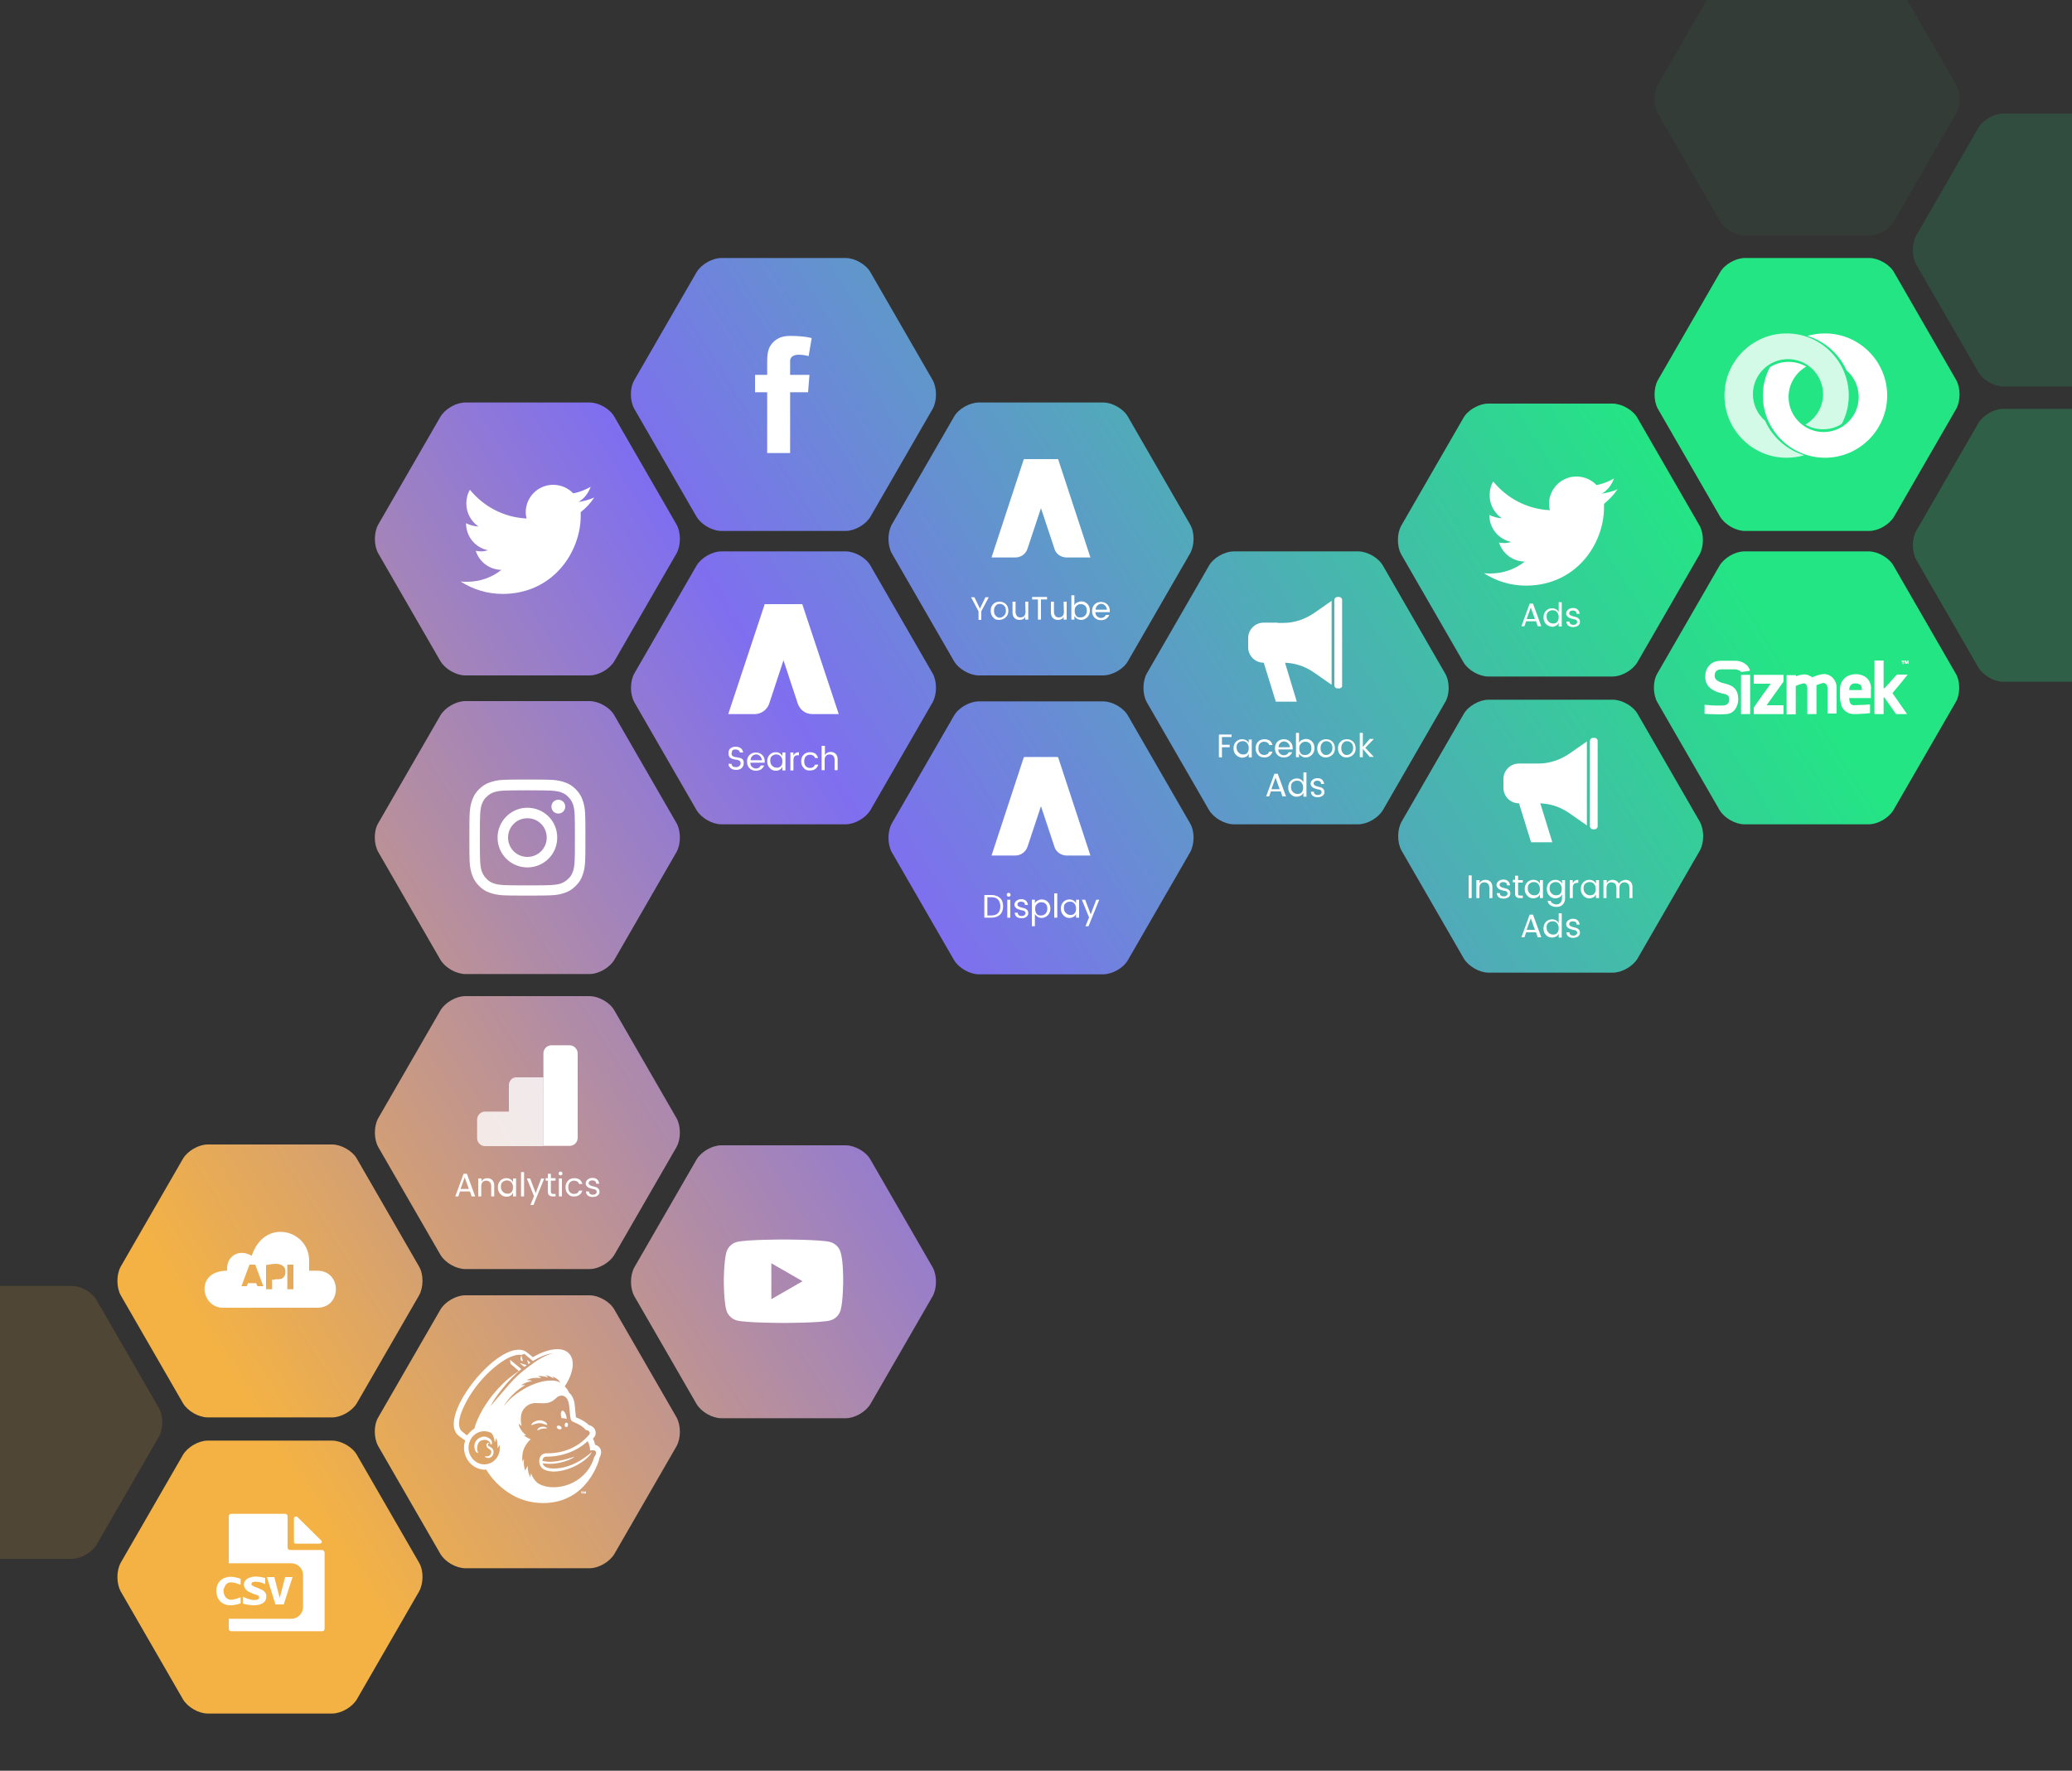 <?xml version="1.0" encoding="utf-8"?>
<!-- Generator: Adobe Illustrator 22.1.0, SVG Export Plug-In . SVG Version: 6.00 Build 0)  -->
<svg version="1.1" id="Capa_1" xmlns="http://www.w3.org/2000/svg" xmlns:xlink="http://www.w3.org/1999/xlink" x="0px" y="0px"
	 viewBox="0 0 750 641" style="enable-background:new 0 0 750 641;" xml:space="preserve">
<rect x="0" y="0" width="750" height="641" fill="#333333" stroke="none"/>
<style type="text/css">
	.st0{clip-path:url(#SVGID_2_);}
	.st1{fill:url(#SVGID_3_);}
	.st2{fill:url(#SVGID_4_);}
	.st3{fill:url(#SVGID_5_);}
	.st4{fill:url(#SVGID_6_);}
	.st5{fill:url(#SVGID_7_);}
	.st6{fill:url(#SVGID_8_);}
	.st7{fill:url(#SVGID_9_);}
	.st8{fill:url(#SVGID_10_);}
	.st9{fill:url(#SVGID_11_);}
	.st10{fill:url(#SVGID_12_);}
	.st11{fill:url(#SVGID_13_);}
	.st12{fill:url(#SVGID_14_);}
	.st13{fill:url(#SVGID_15_);}
	.st14{fill:url(#SVGID_16_);}
	.st15{fill:url(#SVGID_17_);}
	.st16{fill:url(#SVGID_18_);}
	.st17{fill:#FFFFFF;}
	.st18{opacity:0.8;fill:#FFFFFF;enable-background:new    ;}
	.st19{fill:none;}
	.st20{opacity:0.15;}
	.st21{fill:#23E584;}
	.st22{opacity:5.000000e-02;}
	.st23{opacity:2.000000e-02;}
	.st24{opacity:0.1;}
	.st25{opacity:0.25;}
	.st26{fill:#F4B244;}
</style>
<g>
	<g>
		<defs>
			<rect id="SVGID_1_" y="0" width="750" height="641"/>
		</defs>
		<clipPath id="SVGID_2_">
			<use xlink:href="#SVGID_1_"  style="overflow:visible;"/>
		</clipPath>
		<g class="st0">
			<g>
				<g>
					<g>
						
							<linearGradient id="SVGID_3_" gradientUnits="userSpaceOnUse" x1="122.902" y1="80.819" x2="643.071" y2="408.004" gradientTransform="matrix(1 0 0 -1 0 641.89)">
							<stop  offset="0" style="stop-color:#F4B244"/>
							<stop  offset="0.487" style="stop-color:#7F6FEF"/>
							<stop  offset="1" style="stop-color:#23E584"/>
						</linearGradient>
						<path class="st1" d="M168.4,468.9c-3.3,0-7.3,2.3-9,5.2l-22.5,39c-1.7,2.9-1.6,7.5,0,10.4l22.5,39c1.7,2.9,5.7,5.2,9,5.2h45
							c3.3,0,7.3-2.3,9-5.2l22.5-39c1.6-2.9,1.6-7.5,0-10.4l-22.5-39c-1.6-2.9-5.7-5.2-9-5.2L168.4,468.9L168.4,468.9z"/>
					</g>
					<g>
						
							<linearGradient id="SVGID_4_" gradientUnits="userSpaceOnUse" x1="119.789" y1="84.884" x2="639.958" y2="412.069" gradientTransform="matrix(1 0 0 -1 0 641.89)">
							<stop  offset="0" style="stop-color:#F4B244"/>
							<stop  offset="0.487" style="stop-color:#7F6FEF"/>
							<stop  offset="1" style="stop-color:#23E584"/>
						</linearGradient>
						<path class="st2" d="M75.2,521.5c-3.3,0-7.3,2.3-9,5.2l-22.5,39c-1.6,2.9-1.6,7.5,0,10.4l22.5,39c1.7,2.9,5.7,5.2,9,5.2h45
							c3.3,0,7.3-2.3,9-5.2l22.5-39c1.6-2.9,1.7-7.5,0-10.4l-22.5-39c-1.6-2.9-5.7-5.2-9-5.2H75.2z"/>
					</g>
					<g>
						
							<linearGradient id="SVGID_5_" gradientUnits="userSpaceOnUse" x1="125.109" y1="78.199" x2="645.278" y2="405.384" gradientTransform="matrix(1 0 0 -1 0 641.89)">
							<stop  offset="0" style="stop-color:#F4B244"/>
							<stop  offset="0.487" style="stop-color:#7F6FEF"/>
							<stop  offset="1" style="stop-color:#23E584"/>
						</linearGradient>
						<path class="st3" d="M261.1,414.6c-3.3,0-7.3,2.3-9,5.2l-22.5,39c-1.6,2.9-1.6,7.5,0,10.4l22.5,39c1.7,2.9,5.7,5.2,9,5.2h45
							c3.3,0,7.3-2.3,9-5.2l22.5-39c1.6-2.9,1.6-7.5,0-10.4l-22.5-39c-1.6-2.9-5.7-5.2-9-5.2H261.1z"/>
					</g>
					<g>
						
							<linearGradient id="SVGID_6_" gradientUnits="userSpaceOnUse" x1="31.168" y1="229.388" x2="551.336" y2="556.573" gradientTransform="matrix(1 0 0 -1 0 641.89)">
							<stop  offset="0" style="stop-color:#F4B244"/>
							<stop  offset="0.487" style="stop-color:#7F6FEF"/>
							<stop  offset="1" style="stop-color:#23E584"/>
						</linearGradient>
						<path class="st4" d="M345.3,239.3c1.7,2.9,5.7,5.2,9,5.2h45c3.3,0,7.4-2.3,9-5.2l22.5-39c1.6-2.9,1.7-7.5,0-10.4l-22.5-39
							c-1.6-2.9-5.7-5.2-9-5.2h-45c-3.3,0-7.4,2.3-9,5.2l-22.5,39c-1.6,2.9-1.6,7.5,0,10.4L345.3,239.3z"/>
					</g>
					<g>
						
							<linearGradient id="SVGID_7_" gradientUnits="userSpaceOnUse" x1="84.198" y1="146.369" x2="604.367" y2="473.554" gradientTransform="matrix(1 0 0 -1 0 641.89)">
							<stop  offset="0" style="stop-color:#F4B244"/>
							<stop  offset="0.487" style="stop-color:#7F6FEF"/>
							<stop  offset="1" style="stop-color:#23E584"/>
						</linearGradient>
						<path class="st5" d="M583.7,244.9c3.3,0,7.3-2.3,9-5.2l22.5-39c1.6-2.9,1.6-7.5,0-10.4l-22.5-39c-1.6-2.9-5.7-5.2-9-5.2h-45
							c-3.3,0-7.4,2.3-9,5.2l-22.5,39c-1.6,2.9-1.6,7.5,0,10.4l22.5,39c1.7,2.9,5.7,5.2,9,5.2H583.7z"/>
					</g>
					<g>
						
							<linearGradient id="SVGID_8_" gradientUnits="userSpaceOnUse" x1="28.638" y1="232.519" x2="548.807" y2="559.704" gradientTransform="matrix(1 0 0 -1 0 641.89)">
							<stop  offset="0" style="stop-color:#F4B244"/>
							<stop  offset="0.487" style="stop-color:#7F6FEF"/>
							<stop  offset="1" style="stop-color:#23E584"/>
						</linearGradient>
						<path class="st6" d="M261.1,199.6c-3.3,0-7.3,2.3-9,5.2l-22.5,39c-1.6,2.9-1.6,7.5,0,10.4l22.5,39c1.7,2.9,5.7,5.2,9,5.2h45
							c3.3,0,7.3-2.3,9-5.2l22.5-39c1.6-2.9,1.6-7.5,0-10.4l-22.5-39c-1.6-2.9-5.7-5.2-9-5.2L261.1,199.6L261.1,199.6z"/>
					</g>
					<g>
						
							<linearGradient id="SVGID_9_" gradientUnits="userSpaceOnUse" x1="79.717" y1="151.725" x2="599.886" y2="478.91" gradientTransform="matrix(1 0 0 -1 0 641.89)">
							<stop  offset="0" style="stop-color:#F4B244"/>
							<stop  offset="0.487" style="stop-color:#7F6FEF"/>
							<stop  offset="1" style="stop-color:#23E584"/>
						</linearGradient>
						<path class="st7" d="M354.3,253.9c-3.3,0-7.4,2.3-9,5.2l-22.5,39c-1.6,2.9-1.6,7.5,0,10.4l22.5,39c1.7,2.9,5.7,5.2,9,5.2h45
							c3.3,0,7.4-2.3,9-5.2l22.5-39c1.6-2.9,1.7-7.5,0-10.4l-22.5-39c-1.6-2.9-5.7-5.2-9-5.2L354.3,253.9L354.3,253.9z"/>
					</g>
					<g>
						
							<linearGradient id="SVGID_10_" gradientUnits="userSpaceOnUse" x1="87.18" y1="142.511" x2="607.348" y2="469.696" gradientTransform="matrix(1 0 0 -1 0 641.89)">
							<stop  offset="0" style="stop-color:#F4B244"/>
							<stop  offset="0.487" style="stop-color:#7F6FEF"/>
							<stop  offset="1" style="stop-color:#23E584"/>
						</linearGradient>
						<path class="st8" d="M676.6,192.2c3.3,0,7.3-2.3,9-5.2l22.5-39c1.6-2.9,1.6-7.5,0-10.4l-22.5-39c-1.6-2.9-5.7-5.2-9-5.2h-45
							c-3.3,0-7.4,2.3-9,5.2l-22.5,39c-1.6,2.9-1.6,7.5,0,10.4l22.5,39c1.7,2.9,5.7,5.2,9,5.2H676.6z"/>
					</g>
					<g>
						
							<linearGradient id="SVGID_11_" gradientUnits="userSpaceOnUse" x1="81.804" y1="149.294" x2="601.973" y2="476.479" gradientTransform="matrix(1 0 0 -1 0 641.89)">
							<stop  offset="0" style="stop-color:#F4B244"/>
							<stop  offset="0.487" style="stop-color:#7F6FEF"/>
							<stop  offset="1" style="stop-color:#23E584"/>
						</linearGradient>
						<path class="st9" d="M500.6,204.8c-1.6-2.9-5.7-5.2-9-5.2h-45c-3.3,0-7.4,2.3-9,5.2l-22.5,39c-1.6,2.9-1.6,7.5,0,10.4l22.5,39
							c1.7,2.9,5.7,5.2,9,5.2h45c3.3,0,7.3-2.3,9-5.2l22.5-39c1.7-2.9,1.7-7.5,0-10.4L500.6,204.8z"/>
					</g>
					<g>
						
							<linearGradient id="SVGID_12_" gradientUnits="userSpaceOnUse" x1="74.307" y1="158.553" x2="594.476" y2="485.738" gradientTransform="matrix(1 0 0 -1 0 641.89)">
							<stop  offset="0" style="stop-color:#F4B244"/>
							<stop  offset="0.487" style="stop-color:#7F6FEF"/>
							<stop  offset="1" style="stop-color:#23E584"/>
						</linearGradient>
						<path class="st10" d="M213.4,459.4c3.3,0,7.3-2.3,9-5.2l22.5-39c1.6-2.9,1.6-7.5,0-10.4l-22.5-39c-1.6-2.9-5.7-5.2-9-5.2h-45
							c-3.3,0-7.3,2.3-9,5.2l-22.5,39c-1.6,2.9-1.6,7.5,0,10.4l22.5,39c1.7,2.9,5.7,5.2,9,5.2H213.4z"/>
					</g>
					<g>
						
							<linearGradient id="SVGID_13_" gradientUnits="userSpaceOnUse" x1="26.386" y1="235.211" x2="546.555" y2="562.396" gradientTransform="matrix(1 0 0 -1 0 641.89)">
							<stop  offset="0" style="stop-color:#F4B244"/>
							<stop  offset="0.487" style="stop-color:#7F6FEF"/>
							<stop  offset="1" style="stop-color:#23E584"/>
						</linearGradient>
						<path class="st11" d="M213.4,352.6c3.3,0,7.3-2.3,9-5.2l22.5-39c1.6-2.9,1.6-7.5,0-10.4l-22.5-39c-1.6-2.9-5.7-5.2-9-5.2h-45
							c-3.3,0-7.3,2.3-9,5.2l-22.5,39c-1.7,2.9-1.6,7.5,0,10.4l22.5,39c1.7,2.9,5.7,5.2,9,5.2H213.4z"/>
					</g>
					<g>
						
							<linearGradient id="SVGID_14_" gradientUnits="userSpaceOnUse" x1="132.327" y1="69.38" x2="652.496" y2="396.565" gradientTransform="matrix(1 0 0 -1 0 641.89)">
							<stop  offset="0" style="stop-color:#F4B244"/>
							<stop  offset="0.487" style="stop-color:#7F6FEF"/>
							<stop  offset="1" style="stop-color:#23E584"/>
						</linearGradient>
						<path class="st12" d="M538.8,253.3c-3.3,0-7.4,2.3-9,5.2l-22.5,39c-1.6,2.9-1.6,7.5,0,10.4l22.5,39c1.7,2.9,5.7,5.2,9,5.2h45
							c3.3,0,7.3-2.3,9-5.2l22.5-39c1.6-2.9,1.6-7.5,0-10.4l-22.5-39c-1.6-2.9-5.7-5.2-9-5.2H538.8z"/>
					</g>
					<g>
						
							<linearGradient id="SVGID_15_" gradientUnits="userSpaceOnUse" x1="134.781" y1="66.365" x2="654.949" y2="393.55" gradientTransform="matrix(1 0 0 -1 0 641.89)">
							<stop  offset="0" style="stop-color:#F4B244"/>
							<stop  offset="0.487" style="stop-color:#7F6FEF"/>
							<stop  offset="1" style="stop-color:#23E584"/>
						</linearGradient>
						<path class="st13" d="M631.4,199.6c-3.3,0-7.3,2.3-9,5.2l-22.5,39c-1.7,2.9-1.6,7.5,0,10.4l22.5,39c1.7,2.9,5.7,5.2,9,5.2h45
							c3.3,0,7.3-2.3,9-5.2l22.5-39c1.7-2.9,1.7-7.5,0-10.4l-22.5-39c-1.6-2.9-5.7-5.2-9-5.2L631.4,199.6L631.4,199.6z"/>
					</g>
					<g>
						
							<linearGradient id="SVGID_16_" gradientUnits="userSpaceOnUse" x1="-19.014" y1="308.746" x2="501.154" y2="635.931" gradientTransform="matrix(1 0 0 -1 0 641.89)">
							<stop  offset="0" style="stop-color:#F4B244"/>
							<stop  offset="0.487" style="stop-color:#7F6FEF"/>
							<stop  offset="1" style="stop-color:#23E584"/>
						</linearGradient>
						<path class="st14" d="M306.1,192.2c3.3,0,7.3-2.3,9-5.2l22.5-39c1.6-2.9,1.6-7.5,0-10.4l-22.5-39c-1.6-2.9-5.7-5.2-9-5.2h-45
							c-3.3,0-7.3,2.3-9,5.2l-22.5,39c-1.7,2.9-1.6,7.5,0,10.4l22.5,39c1.7,2.9,5.7,5.2,9,5.2H306.1z"/>
					</g>
					<g>
						
							<linearGradient id="SVGID_17_" gradientUnits="userSpaceOnUse" x1="-22.119" y1="312.801" x2="498.05" y2="639.986" gradientTransform="matrix(1 0 0 -1 0 641.89)">
							<stop  offset="0" style="stop-color:#F4B244"/>
							<stop  offset="0.487" style="stop-color:#7F6FEF"/>
							<stop  offset="1" style="stop-color:#23E584"/>
						</linearGradient>
						<path class="st15" d="M213.4,244.5c3.3,0,7.3-2.3,9-5.2l22.5-39c1.6-2.9,1.6-7.5,0-10.4l-22.5-39c-1.6-2.9-5.7-5.2-9-5.2h-45
							c-3.3,0-7.3,2.3-9,5.2l-22.5,39c-1.6,2.9-1.6,7.5,0,10.4l22.5,39c1.7,2.9,5.7,5.2,9,5.2H213.4z"/>
					</g>
					<g>
						
							<linearGradient id="SVGID_18_" gradientUnits="userSpaceOnUse" x1="71.688" y1="161.828" x2="591.856" y2="489.013" gradientTransform="matrix(1 0 0 -1 0 641.89)">
							<stop  offset="0" style="stop-color:#F4B244"/>
							<stop  offset="0.487" style="stop-color:#7F6FEF"/>
							<stop  offset="1" style="stop-color:#23E584"/>
						</linearGradient>
						<path class="st16" d="M120.2,513.1c3.3,0,7.3-2.3,9-5.2l22.5-39c1.6-2.9,1.7-7.5,0-10.4l-22.5-39c-1.6-2.9-5.7-5.2-9-5.2h-45
							c-3.3,0-7.3,2.3-9,5.2l-22.5,39c-1.6,2.9-1.6,7.5,0,10.4l22.5,39c1.7,2.9,5.7,5.2,9,5.2H120.2z"/>
					</g>
				</g>
			</g>
			<path class="st17" d="M677.2,248.3c-0.3-1.7-1.2-3-2.8-3.7c-1.3-0.6-2.7-0.7-4.1-0.4c-2.6,0.5-4.2,2.6-4.3,5.2c0,0.9,0,1.8,0,2.7
				c0,0.8,0.1,1.6,0.3,2.4c0.2,1.1,0.7,2.1,1.5,2.8c1,0.9,2.2,1.2,3.4,1.2c0.9,0,1.7,0,2.6-0.1c0.9,0,1.7-0.1,2.6-0.2
				c0.2,0,0.4,0,0.5-0.1V255c-0.1,0-0.1,0-0.2,0c-1.1,0.1-2.1,0.2-3.2,0.2c-0.8,0-1.6,0.1-2.4,0.1c-0.8,0-1.3-0.4-1.5-1.1
				c-0.1-0.3-0.2-0.6-0.2-0.9c0-0.2,0-0.3-0.1-0.6h7.9c0-0.1,0-0.2,0-0.3c0-0.8,0-1.7,0-2.5C677.3,249.4,677.3,248.9,677.2,248.3z
				 M669.4,249.7c-0.1-0.3,0-0.6,0.1-0.9c0.3-0.9,1-1.4,1.9-1.4c0.4,0,0.8,0,1.1,0.1c0.9,0.2,1.3,0.7,1.4,1.6c0,0.2,0,0.5,0.1,0.7
				h-4.6V249.7z M663.5,245.5c-1.1-1.2-2.5-1.7-4.1-1.4c-0.8,0.1-1.5,0.4-2.2,0.6c-0.4,0.1-0.8,0.3-1.2,0.5
				c-0.2-0.2-0.4-0.3-0.7-0.4c-0.9-0.6-1.9-0.8-3-0.6c-0.7,0.1-1.3,0.3-1.9,0.5c-0.1,0-0.2,0.1-0.3,0.1c0-0.2,0-0.3-0.1-0.4h-3.3
				v14.2h3.3v-10.3c0.9-0.4,1.8-0.7,2.7-0.9c0.5-0.1,0.9,0.1,1.2,0.6c0.2,0.4,0.3,0.8,0.3,1.2c0,3,0,6,0,9c0,0.1,0,0.2,0,0.3h3.3
				V248c0.7-0.2,1.4-0.5,2.1-0.7c0.5-0.2,0.9,0,1.3,0.3c0.4,0.4,0.6,0.9,0.6,1.4c0,3,0,6,0,9c0,0.1,0,0.2,0,0.3h3.3
				c0-0.1,0-0.2,0-0.3c0-3.1,0-6.1,0-9.2C664.8,247.7,664.4,246.5,663.5,245.5z M633.4,242.8c0-0.1,0-0.1,0-0.2
				c-0.2-0.7-0.6-1.3-1.1-1.8c-1.2-1.1-2.6-1.6-4.2-1.6c-1.6,0-3.3,0-4.9,0c-0.5,0-1,0-1.4,0.1c-1.1,0.1-2.1,0.6-2.9,1.4
				c-1.4,1.4-1.8,3.2-1.6,5.1c0.2,1.8,1.2,3.1,2.8,4c1,0.6,2,0.9,3.1,1.2c0.6,0.1,1.2,0.2,1.8,0.5c0.5,0.3,0.8,0.6,0.9,1.2
				c0,0.3,0,0.7,0,1c-0.1,0.7-0.5,1.2-1.2,1.5c-0.3,0.1-0.7,0.2-1.1,0.2c-0.9,0-1.7,0-2.6,0c-1,0-2.1-0.1-3.1-0.2
				c-0.3,0-0.6,0-0.9-0.1v3.3c0.1,0,0.1,0,0.2,0c0.5,0,1,0.1,1.5,0.1c1.1,0,2.2,0.1,3.3,0.1c1,0,2,0,3-0.1c1.8-0.2,3-1.2,3.7-2.9
				c0.5-1.2,0.6-2.4,0.4-3.7c-0.2-1.5-0.9-2.7-2.2-3.5c-0.7-0.4-1.5-0.7-2.3-0.9c-0.9-0.2-1.8-0.4-2.6-0.9c-1-0.5-1.5-1.3-1.3-2.5
				c0.1-0.7,0.4-1.2,1-1.5c0.4-0.2,0.9-0.3,1.4-0.3c1.6,0,3.1,0,4.7,0c0.3,0,0.6,0,0.8,0.1c0.5,0.1,0.9,0.2,1.3,0.5
				c0.1,0.1,0.2,0.2,0.3,0.4c1.1-0.2,2.2-0.3,3.3-0.5C633.4,242.8,633.4,242.8,633.4,242.8z M690.5,244.2c-1.2,0-2.5,0-3.7,0
				c-0.2,0-0.3,0.1-0.4,0.2c-1.1,1.2-2.2,2.5-3.3,3.7c-0.3,0.3-0.6,0.6-0.9,1c-0.1,0-0.3,0-0.4,0v-10h-3.3v19.4h3.3v-6h0.3
				c1.4,2,2.8,4,4.2,6h4c-1.8-2.5-3.5-5.1-5.3-7.6C686.9,248.7,688.7,246.5,690.5,244.2C690.6,244.3,690.6,244.2,690.5,244.2z
				 M645.6,244.3h-10.8v3.2h6.2c-0.1,0.1-0.1,0.2-0.2,0.2c-2,2.8-4,5.5-5.9,8.3c-0.1,0.1-0.1,0.2-0.1,0.3c0,0.7,0,1.4,0,2.1v0.1
				h10.8v-3.2h-6.1c0.1-0.1,0.1-0.2,0.1-0.2c1.9-2.7,3.9-5.4,5.8-8.1c0.1-0.1,0.2-0.3,0.2-0.5c0-0.6,0-1.2,0-1.9
				C645.6,244.5,645.6,244.4,645.6,244.3z M630.2,258.5h3.3v-14.2h-3.3V258.5z M690.4,239.1l-0.2,0.7l-0.2-0.7h-0.5v1.2h0.3v-0.9
				l0.2,0.9h0.3l0.2-0.9v0.9h0.3v-1.2H690.4z M688.6,240.4h0.4v-0.9h0.4v-0.3h-1.1v0.3h0.4v0.9H688.6z"/>
			<g>
				<path class="st17" d="M556.6,226.7l-0.6-1.8h-3.6l-0.6,1.8h-1.1l3-8.2h1.2l3,8.2H556.6z M552.6,224.1h3l-1.5-4.2L552.6,224.1z"
					/>
				<path class="st17" d="M559.6,225.9c-0.6-0.6-0.9-1.4-0.9-2.4s0.3-1.8,0.9-2.4c0.6-0.6,1.3-0.9,2.2-0.9c0.6,0,1,0.1,1.5,0.4
					s0.7,0.6,0.9,1V218h1.1v8.8h-1.1v-1.3c-0.2,0.4-0.5,0.8-0.9,1s-0.9,0.4-1.5,0.4C560.9,226.8,560.2,226.5,559.6,225.9z
					 M563.6,225.2c0.4-0.4,0.6-1,0.6-1.8s-0.2-1.3-0.6-1.8s-0.9-0.7-1.6-0.7s-1.1,0.2-1.6,0.6s-0.6,1-0.6,1.7s0.2,1.3,0.7,1.8
					s1,0.7,1.6,0.7S563.1,225.7,563.6,225.2z"/>
				<path class="st17" d="M566.9,222.1c0-0.5,0.2-1,0.7-1.4s1-0.6,1.8-0.6s1.3,0.2,1.7,0.6c0.4,0.4,0.6,0.9,0.7,1.5h-1.1
					c0-0.4-0.1-0.7-0.4-0.9c-0.2-0.2-0.5-0.3-1-0.3c-0.4,0-0.7,0.1-1,0.3c-0.2,0.2-0.3,0.4-0.3,0.7s0.1,0.5,0.4,0.7s0.6,0.3,1,0.4
					c0.4,0.1,0.8,0.2,1.1,0.3c0.4,0.1,0.7,0.3,1,0.6s0.4,0.7,0.4,1.2s-0.2,0.9-0.7,1.3c-0.5,0.3-1,0.5-1.8,0.5
					c-0.7,0-1.3-0.2-1.7-0.5s-0.7-0.9-0.7-1.5h1.1c0,0.4,0.1,0.7,0.4,0.9c0.2,0.2,0.6,0.3,1,0.3s0.8-0.1,1-0.3s0.4-0.4,0.4-0.7
					s-0.1-0.5-0.3-0.7s-0.4-0.3-0.7-0.3s-0.6-0.1-0.9-0.2c-0.3-0.1-0.6-0.2-0.9-0.3c-0.3-0.1-0.5-0.3-0.7-0.5
					C566.9,222.7,566.9,222.4,566.9,222.1z"/>
			</g>
			<g>
				<path class="st17" d="M531.6,325.1v-8.2h1.1v8.2H531.6z"/>
				<path class="st17" d="M535.6,318.6v1.1c0.4-0.8,1.1-1.2,2.1-1.2c0.7,0,1.3,0.2,1.8,0.7s0.7,1.2,0.7,2v3.9h-1.1v-3.7
					c0-0.7-0.2-1.2-0.5-1.5s-0.8-0.5-1.3-0.5c-0.6,0-1,0.2-1.3,0.5s-0.5,0.8-0.5,1.5v3.7h-1.1v-6.5H535.6z"/>
				<path class="st17" d="M541.7,320.4c0-0.5,0.2-1,0.7-1.4s1-0.6,1.8-0.6s1.3,0.2,1.7,0.6s0.6,0.9,0.7,1.5h-1.1
					c0-0.4-0.1-0.7-0.4-0.9c-0.2-0.2-0.5-0.3-1-0.3c-0.4,0-0.7,0.1-1,0.3c-0.2,0.2-0.3,0.4-0.3,0.7c0,0.3,0.1,0.5,0.4,0.7
					s0.6,0.3,1,0.4s0.8,0.2,1.1,0.3c0.4,0.1,0.7,0.3,1,0.6s0.4,0.7,0.4,1.2s-0.2,0.9-0.7,1.3c-0.5,0.3-1,0.5-1.8,0.5
					c-0.7,0-1.3-0.2-1.7-0.5s-0.7-0.9-0.7-1.5h1.1c0,0.4,0.1,0.7,0.4,0.9c0.2,0.2,0.6,0.3,1,0.3s0.8-0.1,1-0.3
					c0.2-0.2,0.4-0.4,0.4-0.7c0-0.3-0.1-0.5-0.3-0.7s-0.4-0.3-0.7-0.3s-0.6-0.1-0.9-0.2c-0.3-0.1-0.6-0.2-0.9-0.3
					c-0.3-0.1-0.5-0.3-0.7-0.5C541.8,321.1,541.7,320.8,541.7,320.4z"/>
				<path class="st17" d="M550.3,324.2h0.9v0.9h-1.1c-1.1,0-1.7-0.6-1.7-1.7v-4h-0.8v-0.9h0.8V317h1.1v1.6h1.7v0.9h-1.7v4
					c0,0.3,0.1,0.5,0.2,0.6C549.8,324.1,550,324.2,550.3,324.2z"/>
				<path class="st17" d="M552.8,324.2c-0.6-0.6-0.9-1.4-0.9-2.4s0.3-1.8,0.9-2.4c0.6-0.6,1.3-0.9,2.2-0.9c0.6,0,1,0.1,1.5,0.4
					s0.7,0.6,0.9,1v-1.3h1.1v6.5h-1.1v-1.3c-0.2,0.4-0.5,0.8-0.9,1s-0.9,0.4-1.5,0.4C554.2,325.2,553.4,324.9,552.8,324.2z
					 M556.8,323.6c0.4-0.4,0.6-1,0.6-1.8s-0.2-1.3-0.6-1.8s-0.9-0.7-1.6-0.7s-1.1,0.2-1.6,0.6s-0.6,1-0.6,1.7s0.2,1.3,0.7,1.8
					s1,0.7,1.6,0.7S556.4,324,556.8,323.6z"/>
				<path class="st17" d="M560.8,324.2c-0.6-0.6-0.9-1.4-0.9-2.4s0.3-1.8,0.9-2.4c0.6-0.6,1.3-0.9,2.2-0.9c0.6,0,1,0.1,1.5,0.4
					s0.7,0.6,0.9,1v-1.3h1.1v6.7c0,0.9-0.3,1.6-0.9,2.2c-0.6,0.6-1.3,0.8-2.2,0.8s-1.6-0.2-2.2-0.6c-0.6-0.4-0.9-0.9-1-1.6h1.1
					c0.1,0.4,0.3,0.7,0.7,0.9c0.4,0.2,0.8,0.4,1.4,0.4c0.6,0,1-0.2,1.4-0.6s0.6-0.9,0.6-1.5v-1.5c-0.2,0.4-0.5,0.8-0.9,1
					s-0.9,0.4-1.5,0.4C562.1,325.2,561.4,324.9,560.8,324.2z M564.7,323.6c0.4-0.4,0.6-1,0.6-1.8s-0.2-1.3-0.6-1.8s-0.9-0.7-1.6-0.7
					s-1.1,0.2-1.6,0.6s-0.6,1-0.6,1.7s0.2,1.3,0.7,1.8s1,0.7,1.6,0.7S564.3,324,564.7,323.6z"/>
				<path class="st17" d="M569.3,318.6v1.1c0.4-0.8,1-1.2,2-1.2v1.1H571c-0.6,0-1,0.1-1.3,0.4s-0.4,0.8-0.4,1.5v3.6h-1.1v-6.5H569.3
					z"/>
				<path class="st17" d="M573.1,324.2c-0.6-0.6-0.9-1.4-0.9-2.4s0.3-1.8,0.9-2.4c0.6-0.6,1.3-0.9,2.2-0.9c0.6,0,1,0.1,1.5,0.4
					s0.7,0.6,0.9,1v-1.3h1.1v6.5h-1.1v-1.3c-0.2,0.4-0.5,0.8-0.9,1s-0.9,0.4-1.5,0.4C574.4,325.2,573.7,324.9,573.1,324.2z
					 M577,323.6c0.4-0.4,0.6-1,0.6-1.8s-0.2-1.3-0.6-1.8s-0.9-0.7-1.6-0.7s-1.1,0.2-1.6,0.6s-0.6,1-0.6,1.7s0.2,1.3,0.7,1.8
					s1,0.7,1.6,0.7S576.6,324,577,323.6z"/>
				<path class="st17" d="M581.6,318.6v1.1c0.4-0.8,1.1-1.2,2.1-1.2c0.5,0,0.9,0.1,1.4,0.4c0.4,0.2,0.7,0.6,0.9,1
					c0.2-0.4,0.6-0.8,1-1s0.9-0.4,1.4-0.4c0.7,0,1.3,0.2,1.8,0.7s0.7,1.2,0.7,2v3.9h-1.1v-3.7c0-0.7-0.2-1.2-0.5-1.5
					s-0.8-0.5-1.3-0.5c-0.6,0-1,0.2-1.3,0.5s-0.5,0.8-0.5,1.5v3.7h-1.1v-3.7c0-0.7-0.2-1.2-0.5-1.5s-0.8-0.5-1.3-0.5
					c-0.6,0-1,0.2-1.3,0.5s-0.5,0.8-0.5,1.5v3.7h-1.1v-6.5H581.6z"/>
				<path class="st17" d="M556.6,339.3l-0.6-1.8h-3.6l-0.6,1.8h-1.1l3-8.2h1.2l3,8.2H556.6z M552.6,336.6h3l-1.5-4.2L552.6,336.6z"
					/>
				<path class="st17" d="M559.6,338.5c-0.6-0.6-0.9-1.4-0.9-2.4s0.3-1.8,0.9-2.4c0.6-0.6,1.3-0.9,2.2-0.9c0.6,0,1,0.1,1.5,0.4
					s0.7,0.6,0.9,1v-3.6h1.1v8.8h-1.1V338c-0.2,0.4-0.5,0.8-0.9,1s-0.9,0.4-1.5,0.4C560.9,339.4,560.2,339.1,559.6,338.5z
					 M563.6,337.8c0.4-0.4,0.6-1,0.6-1.8s-0.2-1.3-0.6-1.8s-0.9-0.7-1.6-0.7s-1.1,0.2-1.6,0.6s-0.6,1-0.6,1.7s0.2,1.3,0.7,1.8
					s1,0.7,1.6,0.7S563.1,338.3,563.6,337.8z"/>
				<path class="st17" d="M566.9,334.6c0-0.5,0.2-1,0.7-1.4s1-0.6,1.8-0.6s1.3,0.2,1.7,0.6s0.6,0.9,0.7,1.5h-1.1
					c0-0.4-0.1-0.7-0.4-0.9c-0.2-0.2-0.5-0.3-1-0.3c-0.4,0-0.7,0.1-1,0.3c-0.2,0.2-0.3,0.4-0.3,0.7c0,0.3,0.1,0.5,0.4,0.7
					s0.6,0.3,1,0.4s0.8,0.2,1.1,0.3c0.4,0.1,0.7,0.3,1,0.6s0.4,0.7,0.4,1.2s-0.2,0.9-0.7,1.3c-0.5,0.3-1,0.5-1.8,0.5
					c-0.7,0-1.3-0.2-1.7-0.5s-0.7-0.9-0.7-1.5h1.1c0,0.4,0.1,0.7,0.4,0.9c0.2,0.2,0.6,0.3,1,0.3s0.8-0.1,1-0.3
					c0.2-0.2,0.4-0.4,0.4-0.7c0-0.3-0.1-0.5-0.3-0.7s-0.4-0.3-0.7-0.3s-0.6-0.1-0.9-0.2c-0.3-0.1-0.6-0.2-0.9-0.3
					c-0.3-0.1-0.5-0.3-0.7-0.5C567,335.3,566.9,335,566.9,334.6z"/>
			</g>
			<path class="st17" d="M585.5,177.1c-1.8,0.8-3.7,1.3-5.7,1.6c2.1-1.2,3.6-3.2,4.4-5.5c-1.9,1.1-4.1,2-6.3,2.4
				c-1.8-1.9-4.4-3.1-7.3-3.1c-5.5,0-9.9,4.5-9.9,9.9c0,0.8,0.1,1.5,0.3,2.3c-8.3-0.4-15.6-4.4-20.5-10.4c-0.9,1.5-1.3,3.2-1.3,5
				c0,3.5,1.8,6.5,4.4,8.3c-1.6-0.1-3.2-0.5-4.5-1.2v0.1c0,4.8,3.4,8.8,8,9.7c-0.8,0.2-1.7,0.4-2.6,0.4c-0.6,0-1.3-0.1-1.9-0.2
				c1.3,4,4.9,6.8,9.3,6.9c-3.4,2.7-7.7,4.3-12.4,4.3c-0.8,0-1.6,0-2.4-0.1c4.4,2.8,9.6,4.5,15.2,4.5c18.3,0,28.3-15.2,28.3-28.3
				c0-0.4,0-0.9,0-1.3C582.5,180.8,584.2,179.1,585.5,177.1L585.5,177.1z"/>
			<path class="st17" d="M215.1,180.1c-1.8,0.8-3.7,1.3-5.7,1.6c2.1-1.2,3.6-3.2,4.4-5.5c-1.9,1.1-4.1,2-6.3,2.4
				c-1.8-1.9-4.4-3.1-7.3-3.1c-5.5,0-9.9,4.5-9.9,9.9c0,0.8,0.1,1.5,0.3,2.3c-8.3-0.4-15.6-4.4-20.5-10.4c-0.9,1.5-1.3,3.2-1.3,5
				c0,3.5,1.8,6.5,4.4,8.3c-1.6-0.1-3.2-0.5-4.5-1.2v0.1c0,4.8,3.4,8.8,8,9.7c-0.8,0.2-1.7,0.4-2.6,0.4c-0.6,0-1.3-0.1-1.9-0.2
				c1.3,4,4.9,6.8,9.3,6.9c-3.4,2.7-7.7,4.3-12.4,4.3c-0.8,0-1.6,0-2.4-0.1c4.4,2.8,9.6,4.5,15.2,4.5c18.3,0,28.3-15.2,28.3-28.3
				c0-0.4,0-0.9,0-1.3C212.1,183.9,213.8,182.1,215.1,180.1L215.1,180.1z"/>
			<g>
				<polygon class="st17" points="561.9,304.9 554.2,304.9 549.5,289.7 557.2,289.7 				"/>
				<path class="st17" d="M554.8,290.8h-5c-3.1,0-5.6-2.5-5.6-5.6V282c0-3.1,2.5-5.6,5.6-5.6h5V290.8L554.8,290.8z"/>
				<path class="st17" d="M574.4,268.4l-6.3,4.4c-3.4,2.3-7.2,3.6-11.2,3.6h-2.2v14.4h2.2c3.9,0,7.8,1.2,11.2,3.6l6.3,4.4V268.4
					L574.4,268.4z"/>
				<path class="st17" d="M577.2,300.2h-0.6c-0.6,0-1.1-0.5-1.1-1.1v-30.9c0-0.6,0.5-1.1,1.1-1.1h0.6c0.6,0,1.1,0.5,1.1,1.1v30.9
					C578.3,299.7,577.8,300.2,577.2,300.2L577.2,300.2z"/>
				<path class="st17" d="M545.1,281.2c0.3,0,0.5,1.1,0.5,2.4s-0.2,2.4-0.5,2.4s-0.5-1.1-0.5-2.4
					C544.6,282.3,544.8,281.2,545.1,281.2L545.1,281.2z"/>
			</g>
			<g>
				<path class="st17" d="M441.2,274.1v-8.2h4.6v0.9h-3.5v2.8h2.8v0.9h-2.8v3.7L441.2,274.1L441.2,274.1z"/>
				<path class="st17" d="M447.4,273.3c-0.6-0.6-0.9-1.4-0.9-2.4s0.3-1.8,0.9-2.4s1.3-0.9,2.2-0.9c0.6,0,1,0.1,1.5,0.4
					s0.7,0.6,0.9,1v-1.3h1.1v6.5H452v-1.3c-0.2,0.4-0.5,0.8-0.9,1s-0.9,0.4-1.5,0.4C448.8,274.2,448,273.9,447.4,273.3z
					 M451.4,272.6c0.4-0.4,0.6-1,0.6-1.8s-0.2-1.3-0.6-1.8s-0.9-0.7-1.6-0.7s-1.1,0.2-1.6,0.6s-0.6,1-0.6,1.7s0.2,1.3,0.7,1.8
					s1,0.7,1.6,0.7S451,273.1,451.4,272.6z"/>
				<path class="st17" d="M455.4,273.3c-0.6-0.6-0.9-1.4-0.9-2.4s0.3-1.8,0.9-2.4s1.3-0.9,2.3-0.9c0.8,0,1.4,0.2,1.9,0.5
					c0.5,0.4,0.8,0.9,1,1.6h-1.2c-0.1-0.4-0.3-0.7-0.7-0.9c-0.3-0.2-0.7-0.3-1.1-0.3c-0.6,0-1.1,0.2-1.5,0.6s-0.6,1-0.6,1.8
					s0.2,1.4,0.6,1.8s0.9,0.6,1.5,0.6c0.9,0,1.5-0.4,1.8-1.2h1.2c-0.2,0.6-0.5,1.1-1,1.5s-1.1,0.6-1.9,0.6
					C456.7,274.2,455.9,273.9,455.4,273.3z"/>
				<path class="st17" d="M464.7,274.2c-0.9,0-1.7-0.3-2.3-0.9s-0.9-1.4-0.9-2.4s0.3-1.8,0.9-2.4s1.4-0.9,2.3-0.9s1.7,0.3,2.3,0.9
					c0.6,0.6,0.9,1.3,0.9,2.2c0,0.2,0,0.4,0,0.6h-5.2c0,0.6,0.2,1.2,0.6,1.5c0.4,0.4,0.9,0.6,1.4,0.6c0.4,0,0.8-0.1,1.1-0.3
					c0.3-0.2,0.5-0.5,0.7-0.8h1.2c-0.2,0.6-0.6,1-1.1,1.4C466.1,274,465.5,274.2,464.7,274.2z M466.2,269c-0.4-0.4-0.9-0.6-1.4-0.6
					c-0.6,0-1,0.2-1.4,0.6s-0.6,0.9-0.6,1.5h4.1C466.8,269.8,466.6,269.3,466.2,269z"/>
				<path class="st17" d="M472.7,267.5c0.9,0,1.6,0.3,2.2,0.9s0.9,1.4,0.9,2.4s-0.3,1.8-0.9,2.4s-1.3,1-2.2,1c-0.6,0-1-0.1-1.5-0.4
					s-0.7-0.6-1-1v1.3h-1.1v-8.8h1.1v3.6c0.2-0.4,0.5-0.8,1-1S472.2,267.5,472.7,267.5z M472.5,273.3c0.6,0,1.1-0.2,1.6-0.7
					s0.6-1.1,0.6-1.8c0-0.7-0.2-1.3-0.6-1.7s-0.9-0.6-1.6-0.6s-1.1,0.2-1.6,0.7s-0.6,1-0.6,1.8s0.2,1.3,0.6,1.8
					S471.9,273.3,472.5,273.3z"/>
				<path class="st17" d="M477.7,273.3c-0.6-0.6-0.9-1.4-0.9-2.4s0.3-1.8,0.9-2.4s1.4-0.9,2.3-0.9s1.7,0.3,2.3,0.9
					c0.6,0.6,0.9,1.4,0.9,2.4s-0.3,1.8-1,2.4s-1.4,0.9-2.4,0.9C479,274.2,478.3,273.9,477.7,273.3z M480,273.3
					c0.6,0,1.1-0.2,1.6-0.7c0.4-0.4,0.7-1,0.7-1.8s-0.2-1.4-0.6-1.8s-0.9-0.7-1.6-0.7s-1.1,0.2-1.5,0.7c-0.4,0.4-0.6,1-0.6,1.8
					s0.2,1.4,0.6,1.8C478.9,273.1,479.4,273.3,480,273.3z"/>
				<path class="st17" d="M485.2,273.3c-0.6-0.6-0.9-1.4-0.9-2.4s0.3-1.8,0.9-2.4s1.4-0.9,2.3-0.9s1.7,0.3,2.3,0.9
					c0.6,0.6,0.9,1.4,0.9,2.4s-0.3,1.8-1,2.4s-1.4,0.9-2.4,0.9C486.5,274.2,485.8,273.9,485.2,273.3z M487.5,273.3
					c0.6,0,1.1-0.2,1.6-0.7c0.4-0.4,0.7-1,0.7-1.8s-0.2-1.4-0.6-1.8s-0.9-0.7-1.6-0.7s-1.1,0.2-1.5,0.7c-0.4,0.4-0.6,1-0.6,1.8
					s0.2,1.4,0.6,1.8C486.4,273.1,486.9,273.3,487.5,273.3z"/>
				<path class="st17" d="M493.3,274.1h-1.1v-8.8h1.1v5.1l2.5-2.9h1.5l-3.1,3.2l3.1,3.3h-1.5l-2.5-2.9V274.1z"/>
				<path class="st17" d="M464.2,288.3l-0.6-1.8H460l-0.6,1.8h-1.1l3-8.2h1.2l3,8.2H464.2z M460.2,285.7h3l-1.5-4.2L460.2,285.7z"/>
				<path class="st17" d="M467.2,287.5c-0.6-0.6-0.9-1.4-0.9-2.4s0.3-1.8,0.9-2.4s1.3-0.9,2.2-0.9c0.6,0,1,0.1,1.5,0.4
					s0.7,0.6,0.9,1v-3.6h1.1v8.8h-1.1V287c-0.2,0.4-0.5,0.8-0.9,1s-0.9,0.4-1.5,0.4C468.5,288.5,467.8,288.1,467.2,287.5z
					 M471.1,286.9c0.4-0.4,0.6-1,0.6-1.8s-0.2-1.3-0.6-1.8s-0.9-0.7-1.6-0.7s-1.1,0.2-1.6,0.6s-0.6,1-0.6,1.7s0.2,1.3,0.7,1.8
					s1,0.7,1.6,0.7S470.7,287.3,471.1,286.9z"/>
				<path class="st17" d="M474.4,283.7c0-0.5,0.2-1,0.7-1.4s1-0.6,1.8-0.6s1.3,0.2,1.7,0.6c0.4,0.4,0.6,0.9,0.7,1.5h-1.1
					c0-0.4-0.1-0.7-0.4-0.9c-0.2-0.2-0.5-0.3-1-0.3c-0.4,0-0.7,0.1-1,0.3c-0.2,0.2-0.3,0.4-0.3,0.7c0,0.3,0.1,0.5,0.4,0.7
					s0.6,0.3,1,0.4s0.8,0.2,1.1,0.3c0.4,0.1,0.7,0.3,1,0.6s0.4,0.7,0.4,1.2s-0.2,0.9-0.7,1.3c-0.5,0.3-1,0.5-1.8,0.5
					c-0.7,0-1.3-0.2-1.7-0.5s-0.7-0.9-0.7-1.5h1.1c0,0.4,0.1,0.7,0.4,0.9c0.2,0.2,0.6,0.3,1,0.3s0.8-0.1,1-0.3
					c0.2-0.2,0.4-0.4,0.4-0.7c0-0.3-0.1-0.5-0.3-0.7s-0.4-0.3-0.7-0.3s-0.6-0.1-0.9-0.2s-0.6-0.2-0.9-0.3c-0.3-0.1-0.5-0.3-0.7-0.5
					C474.5,284.4,474.4,284,474.4,283.7z"/>
			</g>
			<g>
				<path class="st17" d="M358.9,324c1.3,0,2.4,0.4,3.1,1.1c0.8,0.7,1.1,1.8,1.1,3c0,1.3-0.4,2.3-1.1,3c-0.8,0.7-1.8,1.1-3.1,1.1
					h-2.6V324H358.9z M357.4,331.4h1.5c1,0,1.8-0.3,2.4-0.9c0.5-0.6,0.8-1.4,0.8-2.4s-0.3-1.8-0.8-2.4s-1.3-0.9-2.4-0.9h-1.5V331.4z
					"/>
				<path class="st17" d="M365.6,324.4c-0.1,0.1-0.3,0.2-0.5,0.2s-0.4-0.1-0.5-0.2s-0.2-0.3-0.2-0.5s0.1-0.4,0.2-0.5
					s0.3-0.2,0.5-0.2s0.4,0.1,0.5,0.2s0.2,0.3,0.2,0.5S365.8,324.3,365.6,324.4z M364.6,332.2v-6.5h1.1v6.5H364.6z"/>
				<path class="st17" d="M367.2,327.5c0-0.5,0.2-1,0.7-1.4s1-0.6,1.8-0.6c0.7,0,1.3,0.2,1.7,0.6s0.6,0.9,0.7,1.5H371
					c0-0.4-0.1-0.7-0.4-0.9c-0.2-0.2-0.5-0.3-1-0.3s-0.7,0.1-1,0.3s-0.3,0.4-0.3,0.7c0,0.3,0.1,0.5,0.4,0.7s0.6,0.3,1,0.4
					s0.8,0.2,1.1,0.3c0.4,0.1,0.7,0.3,1,0.6c0.3,0.3,0.4,0.7,0.4,1.2s-0.2,0.9-0.7,1.3s-1,0.5-1.8,0.5c-0.7,0-1.3-0.2-1.7-0.5
					s-0.7-0.9-0.7-1.5h1.1c0,0.4,0.1,0.7,0.4,0.9c0.2,0.2,0.6,0.3,1,0.3s0.8-0.1,1-0.3c0.2-0.2,0.4-0.4,0.4-0.7
					c0-0.3-0.1-0.5-0.3-0.7s-0.4-0.3-0.7-0.3c-0.3-0.1-0.6-0.1-0.9-0.2s-0.6-0.2-0.9-0.3c-0.3-0.1-0.5-0.3-0.7-0.5
					C367.3,328.2,367.2,327.9,367.2,327.5z"/>
				<path class="st17" d="M377.1,325.6c0.9,0,1.6,0.3,2.2,0.9s0.9,1.4,0.9,2.4s-0.3,1.8-0.9,2.4s-1.3,1-2.2,1c-0.6,0-1-0.1-1.5-0.4
					c-0.4-0.3-0.7-0.6-1-1v4.4h-1.1v-9.6h1.1v1.3c0.2-0.4,0.5-0.8,1-1C376.1,325.7,376.6,325.6,377.1,325.6z M376.9,331.4
					c0.6,0,1.1-0.2,1.6-0.7c0.4-0.5,0.6-1.1,0.6-1.8c0-0.7-0.2-1.3-0.6-1.7c-0.4-0.4-0.9-0.6-1.6-0.6c-0.6,0-1.1,0.2-1.6,0.7
					s-0.6,1-0.6,1.8s0.2,1.3,0.6,1.8S376.3,331.4,376.9,331.4z"/>
				<path class="st17" d="M381.6,332.2v-8.8h1.1v8.8H381.6z"/>
				<path class="st17" d="M384.9,331.3c-0.6-0.6-0.9-1.4-0.9-2.4s0.3-1.8,0.9-2.4s1.3-0.9,2.2-0.9c0.6,0,1,0.1,1.5,0.4
					s0.7,0.6,0.9,1v-1.3h1.1v6.5h-1.1v-1.3c-0.2,0.4-0.5,0.8-0.9,1s-0.9,0.4-1.5,0.4C386.2,332.3,385.5,332,384.9,331.3z
					 M388.9,330.7c0.4-0.4,0.6-1,0.6-1.8s-0.2-1.3-0.6-1.8s-0.9-0.7-1.6-0.7s-1.1,0.2-1.6,0.6s-0.6,1-0.6,1.7s0.2,1.3,0.7,1.8
					s1,0.7,1.6,0.7S388.4,331.2,388.9,330.7z"/>
				<path class="st17" d="M394.2,332.1l-2.6-6.4h1.2l2,5.3l2-5.3h1.1l-3.9,9.6h-1.1L394.2,332.1z"/>
			</g>
			<g>
				<path class="st17" d="M170.7,433.1l-0.6-1.8h-3.6l-0.6,1.8h-1.1l3-8.2h1.2l3,8.2H170.7z M166.7,430.4h3l-1.5-4.2L166.7,430.4z"
					/>
				<path class="st17" d="M174.3,426.6v1.1c0.4-0.8,1.1-1.2,2.1-1.2c0.7,0,1.3,0.2,1.8,0.7s0.7,1.2,0.7,2v3.9h-1.1v-3.7
					c0-0.7-0.2-1.2-0.5-1.5s-0.8-0.5-1.3-0.5c-0.6,0-1,0.2-1.3,0.5s-0.5,0.8-0.5,1.5v3.7h-1.1v-6.5H174.3z"/>
				<path class="st17" d="M181.1,432.2c-0.6-0.6-0.9-1.4-0.9-2.4s0.3-1.8,0.9-2.4c0.6-0.6,1.3-0.9,2.2-0.9c0.6,0,1,0.1,1.5,0.4
					c0.4,0.3,0.7,0.6,0.9,1v-1.3h1.1v6.5h-1.1v-1.3c-0.2,0.4-0.5,0.8-0.9,1c-0.4,0.3-0.9,0.4-1.5,0.4
					C182.5,433.2,181.7,432.9,181.1,432.2z M185.1,431.6c0.4-0.4,0.6-1,0.6-1.8s-0.2-1.3-0.6-1.8c-0.4-0.4-0.9-0.7-1.6-0.7
					c-0.6,0-1.1,0.2-1.6,0.6s-0.6,1-0.6,1.7s0.2,1.3,0.7,1.8s1,0.7,1.6,0.7C184.2,432.2,184.7,432,185.1,431.6z"/>
				<path class="st17" d="M188.6,433.1v-8.8h1.1v8.8H188.6z"/>
				<path class="st17" d="M193.3,433l-2.6-6.4h1.2l2,5.3l2-5.3h1.1l-3.9,9.6H192L193.3,433z"/>
				<path class="st17" d="M200.2,432.2h0.9v0.9H200c-1.1,0-1.7-0.6-1.7-1.7v-4h-0.8v-0.9h0.8v-1.6h1.1v1.6h1.7v0.9h-1.7v4
					c0,0.3,0.1,0.5,0.2,0.6S199.9,432.2,200.2,432.2z"/>
				<path class="st17" d="M203.4,425.3c-0.1,0.1-0.3,0.2-0.5,0.2s-0.4-0.1-0.5-0.2s-0.2-0.3-0.2-0.5s0.1-0.4,0.2-0.5
					s0.3-0.2,0.5-0.2s0.4,0.1,0.5,0.2s0.2,0.3,0.2,0.5S203.5,425.2,203.4,425.3z M202.3,433.1v-6.5h1.1v6.5H202.3z"/>
				<path class="st17" d="M205.6,432.2c-0.6-0.6-0.9-1.4-0.9-2.4s0.3-1.8,0.9-2.4c0.6-0.6,1.3-0.9,2.3-0.9c0.8,0,1.4,0.2,1.9,0.5
					c0.5,0.4,0.8,0.9,1,1.6h-1.2c-0.1-0.4-0.3-0.7-0.7-0.9c-0.3-0.2-0.7-0.3-1.1-0.3c-0.6,0-1.1,0.2-1.5,0.6s-0.6,1-0.6,1.8
					s0.2,1.4,0.6,1.8c0.4,0.4,0.9,0.6,1.5,0.6c0.9,0,1.5-0.4,1.8-1.2h1.2c-0.2,0.6-0.5,1.1-1,1.5s-1.1,0.6-1.9,0.6
					C206.9,433.2,206.2,432.9,205.6,432.2z"/>
				<path class="st17" d="M212,428.4c0-0.5,0.2-1,0.7-1.4s1-0.6,1.8-0.6c0.7,0,1.3,0.2,1.7,0.6s0.6,0.9,0.7,1.5h-1.1
					c0-0.4-0.1-0.7-0.4-0.9c-0.2-0.2-0.5-0.3-1-0.3s-0.7,0.1-1,0.3s-0.3,0.4-0.3,0.7c0,0.3,0.1,0.5,0.4,0.7s0.6,0.3,1,0.4
					s0.8,0.2,1.1,0.3c0.4,0.1,0.7,0.3,1,0.6c0.3,0.3,0.4,0.7,0.4,1.2s-0.2,0.9-0.7,1.3s-1,0.5-1.8,0.5c-0.7,0-1.3-0.2-1.7-0.5
					s-0.7-0.9-0.7-1.5h1.1c0,0.4,0.1,0.7,0.4,0.9c0.2,0.2,0.6,0.3,1,0.3s0.8-0.1,1-0.3c0.2-0.2,0.4-0.4,0.4-0.7
					c0-0.3-0.1-0.5-0.3-0.7s-0.4-0.3-0.7-0.3c-0.3-0.1-0.6-0.1-0.9-0.2c-0.3-0.1-0.6-0.2-0.9-0.3c-0.3-0.1-0.5-0.3-0.7-0.5
					C212.1,429.1,212,428.8,212,428.4z"/>
			</g>
			<g>
				<polygon class="st17" points="469.4,254 461.8,254 457.1,238.8 464.8,238.8 				"/>
				<path class="st17" d="M462.4,239.9h-5c-3.1,0-5.6-2.5-5.6-5.6V231c0-3.1,2.5-5.6,5.6-5.6h5V239.9L462.4,239.9z"/>
				<path class="st17" d="M482,217.5l-6.3,4.4c-3.4,2.3-7.2,3.6-11.2,3.6h-2.2v14.4h2.2c3.9,0,7.8,1.2,11.2,3.6l6.3,4.4V217.5
					L482,217.5z"/>
				<path class="st17" d="M484.7,249.2h-0.6c-0.6,0-1.1-0.5-1.1-1.1v-30.9c0-0.6,0.5-1.1,1.1-1.1h0.6c0.6,0,1.1,0.5,1.1,1.1v30.9
					C485.9,248.7,485.4,249.2,484.7,249.2L484.7,249.2z"/>
				<path class="st17" d="M452.7,230.2c0.3,0,0.5,1.1,0.5,2.4c0,1.3-0.2,2.4-0.5,2.4s-0.5-1.1-0.5-2.4S452.4,230.2,452.7,230.2
					L452.7,230.2z"/>
			</g>
			<g>
				<path class="st17" d="M386.1,309.7h8.6L383,274.1h-12.1l10.7,32.2C382.1,308.3,384,309.7,386.1,309.7L386.1,309.7z"/>
				<path class="st17" d="M367.5,309.7h-8.6l11.7-35.6h12.1L372,306.3C371.4,308.3,369.6,309.7,367.5,309.7L367.5,309.7z"/>
			</g>
			<g>
				<path class="st17" d="M264.8,272.8c0,0.3,0.1,0.5,0.2,0.7s0.4,0.3,0.6,0.4s0.6,0.2,0.9,0.2s0.6,0.2,1,0.2s0.6,0.2,0.9,0.3
					c0.3,0.1,0.5,0.4,0.6,0.6c0.2,0.3,0.2,0.6,0.2,1.1c0,0.6-0.2,1.2-0.7,1.7s-1.2,0.7-2,0.7s-1.5-0.2-2-0.6s-0.8-0.9-0.8-1.6h1.1
					c0,0.4,0.2,0.7,0.4,0.9s0.7,0.3,1.2,0.3s0.9-0.1,1.2-0.4s0.5-0.6,0.5-0.9s-0.1-0.6-0.2-0.8c-0.2-0.2-0.4-0.3-0.6-0.4
					s-0.6-0.2-0.9-0.2c-0.3-0.1-0.6-0.1-1-0.2s-0.6-0.2-0.9-0.4c-0.3-0.1-0.5-0.4-0.6-0.7c-0.2-0.3-0.2-0.6-0.2-1.1
					c0-0.7,0.2-1.3,0.7-1.7s1.1-0.6,1.9-0.6s1.4,0.2,1.9,0.6s0.7,0.9,0.8,1.5h-1.2c0-0.3-0.2-0.6-0.5-0.8s-0.6-0.3-1.1-0.3
					s-0.8,0.1-1.1,0.3C265,272.1,264.8,272.4,264.8,272.8z"/>
				<path class="st17" d="M273.6,279c-0.9,0-1.7-0.3-2.3-0.9c-0.6-0.6-0.9-1.4-0.9-2.4s0.3-1.8,0.9-2.4s1.4-0.9,2.3-0.9
					s1.7,0.3,2.3,0.9c0.6,0.6,0.9,1.3,0.9,2.2c0,0.2,0,0.4,0,0.6h-5.2c0,0.6,0.2,1.2,0.6,1.5c0.4,0.4,0.9,0.6,1.4,0.6
					c0.4,0,0.8-0.1,1.1-0.3c0.3-0.2,0.5-0.5,0.7-0.8h1.2c-0.2,0.6-0.6,1-1.1,1.4C275,278.8,274.4,279,273.6,279z M275.1,273.7
					c-0.4-0.4-0.9-0.6-1.4-0.6c-0.6,0-1,0.2-1.4,0.6s-0.6,0.9-0.6,1.5h4.1C275.7,274.6,275.5,274.1,275.1,273.7z"/>
				<path class="st17" d="M278.6,278c-0.6-0.6-0.9-1.4-0.9-2.4s0.3-1.8,0.9-2.4s1.3-0.9,2.2-0.9c0.6,0,1,0.1,1.5,0.4
					c0.4,0.3,0.7,0.6,0.9,1v-1.3h1.1v6.5h-1.1v-1.3c-0.2,0.4-0.5,0.8-0.9,1c-0.4,0.3-0.9,0.4-1.5,0.4
					C279.9,279,279.2,278.7,278.6,278z M282.6,277.4c0.4-0.4,0.6-1,0.6-1.8s-0.2-1.3-0.6-1.8c-0.4-0.4-0.9-0.7-1.6-0.7
					c-0.6,0-1.1,0.2-1.6,0.6s-0.6,1-0.6,1.7s0.2,1.3,0.7,1.8s1,0.7,1.6,0.7C281.6,278,282.1,277.8,282.6,277.4z"/>
				<path class="st17" d="M287.2,272.4v1.1c0.4-0.8,1-1.2,2-1.2v1.1h-0.3c-0.6,0-1,0.1-1.3,0.4s-0.4,0.8-0.4,1.5v3.6h-1.1v-6.5
					H287.2z"/>
				<path class="st17" d="M290.9,278c-0.6-0.6-0.9-1.4-0.9-2.4s0.3-1.8,0.9-2.4s1.3-0.9,2.3-0.9c0.8,0,1.4,0.2,1.9,0.5
					c0.5,0.4,0.8,0.9,1,1.6H295c-0.1-0.4-0.3-0.7-0.7-0.9c-0.3-0.2-0.7-0.3-1.1-0.3c-0.6,0-1.1,0.2-1.5,0.6s-0.6,1-0.6,1.8
					s0.2,1.4,0.6,1.8s0.9,0.6,1.5,0.6c0.9,0,1.5-0.4,1.8-1.2h1.2c-0.2,0.6-0.5,1.1-1,1.5s-1.1,0.6-1.9,0.6
					C292.2,279,291.5,278.7,290.9,278z"/>
				<path class="st17" d="M298.6,270.1v3.3c0.4-0.8,1.1-1.2,2.1-1.2c0.7,0,1.3,0.2,1.8,0.7s0.7,1.2,0.7,2v3.9h-1.1v-3.7
					c0-0.7-0.2-1.2-0.5-1.5s-0.8-0.5-1.3-0.5c-0.6,0-1,0.2-1.3,0.5s-0.5,0.8-0.5,1.5v3.7h-1.1V270h1.2V270.1z"/>
			</g>
			<g>
				<path class="st17" d="M294,258.5h9.6l-13.2-39.8h-13.5l11.9,36.1C289.6,257,291.6,258.5,294,258.5L294,258.5z"/>
				<path class="st17" d="M273.2,258.5h-9.6l13.2-39.8h13.5l-11.9,36.1C277.6,257,275.5,258.5,273.2,258.5L273.2,258.5z"/>
			</g>
			<g>
				<path class="st17" d="M355.3,224.4h-1.1v-3.1l-2.7-5.1h1.2l2,4.1l2-4.1h1.2l-2.7,5.1v3.1H355.3z"/>
				<path class="st17" d="M359.5,223.5c-0.6-0.6-0.9-1.4-0.9-2.4s0.3-1.8,0.9-2.4c0.6-0.6,1.4-0.9,2.3-0.9s1.7,0.3,2.3,0.9
					c0.6,0.6,0.9,1.4,0.9,2.4s-0.3,1.8-1,2.4c-0.7,0.6-1.4,0.9-2.4,0.9S360.1,224.2,359.5,223.5z M361.8,223.6
					c0.6,0,1.1-0.2,1.6-0.7s0.7-1,0.7-1.8s-0.2-1.4-0.6-1.8c-0.4-0.4-0.9-0.7-1.6-0.7s-1.1,0.2-1.5,0.7c-0.4,0.4-0.6,1-0.6,1.8
					s0.2,1.4,0.6,1.8S361.2,223.6,361.8,223.6z"/>
				<path class="st17" d="M371.1,217.8h1.1v6.5h-1.1v-1c-0.4,0.8-1.1,1.1-2.1,1.1c-0.7,0-1.3-0.2-1.8-0.7s-0.7-1.2-0.7-2v-3.9h1.1
					v3.7c0,0.6,0.2,1.1,0.5,1.5s0.8,0.5,1.3,0.5c0.6,0,1-0.2,1.3-0.5s0.5-0.8,0.5-1.5L371.1,217.8L371.1,217.8z"/>
				<path class="st17" d="M373.6,217v-0.9h5.4v0.9h-2.2v7.3h-1.1V217H373.6z"/>
				<path class="st17" d="M385,217.8h1.1v6.5H385v-1c-0.4,0.8-1.1,1.1-2.1,1.1c-0.7,0-1.3-0.2-1.8-0.7s-0.7-1.2-0.7-2v-3.9h1.1v3.7
					c0,0.6,0.2,1.1,0.5,1.5s0.8,0.5,1.3,0.5s1-0.2,1.3-0.5s0.5-0.8,0.5-1.5L385,217.8L385,217.8z"/>
				<path class="st17" d="M391.4,217.7c0.9,0,1.6,0.3,2.2,0.9s0.9,1.4,0.9,2.4s-0.3,1.8-0.9,2.4c-0.6,0.6-1.3,1-2.2,1
					c-0.6,0-1-0.1-1.5-0.4s-0.7-0.6-1-1v1.3h-1.1v-8.8h1.1v3.6c0.2-0.4,0.5-0.8,1-1S390.8,217.7,391.4,217.7z M391.2,223.5
					c0.6,0,1.1-0.2,1.6-0.7s0.6-1.1,0.6-1.8s-0.2-1.3-0.6-1.7s-0.9-0.6-1.6-0.6s-1.1,0.2-1.6,0.7s-0.6,1-0.6,1.8s0.2,1.3,0.6,1.8
					S390.5,223.5,391.2,223.5z"/>
				<path class="st17" d="M398.5,224.5c-0.9,0-1.7-0.3-2.3-0.9s-0.9-1.4-0.9-2.4s0.3-1.8,0.9-2.4c0.6-0.6,1.4-0.9,2.3-0.9
					s1.7,0.3,2.3,0.9c0.6,0.6,0.9,1.3,0.9,2.2c0,0.2,0,0.4,0,0.6h-5.2c0,0.6,0.2,1.2,0.6,1.5c0.4,0.4,0.9,0.6,1.4,0.6
					c0.4,0,0.8-0.1,1.1-0.3c0.3-0.2,0.5-0.5,0.7-0.8h1.2c-0.2,0.6-0.6,1-1.1,1.4C399.9,224.3,399.3,224.5,398.5,224.5z M400,219.2
					c-0.4-0.4-0.9-0.6-1.4-0.6c-0.6,0-1,0.2-1.4,0.6s-0.6,0.9-0.6,1.5h4.1C400.6,220.1,400.4,219.6,400,219.2z"/>
			</g>
			<g>
				<path class="st17" d="M386.1,201.8h8.6L383,166.2h-12.1l10.7,32.2C382.1,200.5,384,201.8,386.1,201.8L386.1,201.8z"/>
				<path class="st17" d="M367.5,201.8h-8.6l11.7-35.6h12.1L372,198.4C371.4,200.5,369.6,201.8,367.5,201.8L367.5,201.8z"/>
			</g>
			<path class="st17" d="M273.3,135.7h4.4v-4.3c0-1.9,0-4.8,1.4-6.6c1.4-1.9,3.4-3.2,6.8-3.2c5.6,0,7.9,0.8,7.9,0.8l-1.1,6.5
				c0,0-1.8-0.5-3.5-0.5s-3.2,0.6-3.2,2.3v5h7l-0.5,6.3H286v22h-8.3v-22h-4.4L273.3,135.7L273.3,135.7z"/>
			<path class="st17" d="M183.9,303.2c0-3.9,3.1-7,7-7s7,3.1,7,7s-3.1,7-7,7S183.9,307.1,183.9,303.2 M180.1,303.2
				c0,6,4.8,10.8,10.8,10.8s10.8-4.8,10.8-10.8s-4.8-10.8-10.8-10.8C184.9,292.4,180.1,297.3,180.1,303.2 M199.6,292
				c0,1.4,1.1,2.5,2.5,2.5s2.5-1.1,2.5-2.5s-1.1-2.5-2.5-2.5C200.7,289.5,199.6,290.6,199.6,292 M182.4,320.4
				c-2-0.1-3.2-0.4-3.9-0.7c-1-0.4-1.7-0.8-2.4-1.6c-0.7-0.7-1.2-1.4-1.6-2.4c-0.3-0.7-0.6-1.9-0.7-3.9c-0.1-2.2-0.1-2.9-0.1-8.5
				s0-6.3,0.1-8.5c0.1-2.1,0.4-3.2,0.7-3.9c0.4-1,0.8-1.7,1.6-2.4c0.7-0.7,1.4-1.2,2.4-1.6c0.7-0.3,1.9-0.6,3.9-0.7
				c2.2-0.1,2.9-0.1,8.5-0.1s6.3,0,8.5,0.1c2,0.1,3.2,0.4,3.9,0.7c1,0.4,1.7,0.8,2.4,1.6c0.7,0.7,1.2,1.4,1.6,2.4
				c0.3,0.7,0.6,1.9,0.7,3.9c0.1,2.2,0.1,2.9,0.1,8.5s0,6.3-0.1,8.5c-0.1,2-0.4,3.2-0.7,3.9c-0.4,1-0.8,1.7-1.6,2.4
				c-0.7,0.7-1.4,1.2-2.4,1.6c-0.7,0.3-1.9,0.6-3.9,0.7c-2.2,0.1-2.9,0.1-8.5,0.1C185.3,320.5,184.6,320.5,182.4,320.4 M182.2,282.3
				c-2.2,0.1-3.8,0.5-5.1,1c-1.4,0.5-2.6,1.3-3.7,2.4c-1.2,1.2-1.9,2.3-2.4,3.7c-0.5,1.3-0.9,2.9-1,5.1s-0.1,3-0.1,8.7
				s0,6.4,0.1,8.7c0.1,2.2,0.5,3.8,1,5.1c0.5,1.4,1.3,2.6,2.4,3.7c1.2,1.2,2.3,1.9,3.7,2.4c1.3,0.5,2.9,0.9,5.1,1
				c2.2,0.1,3,0.1,8.7,0.1s6.4,0,8.7-0.1c2.2-0.1,3.8-0.5,5.1-1c1.4-0.5,2.6-1.3,3.7-2.4c1.2-1.2,1.9-2.3,2.4-3.7
				c0.5-1.3,0.9-2.9,1-5.1s0.1-3,0.1-8.7s0-6.4-0.1-8.7c-0.1-2.2-0.5-3.8-1-5.1c-0.5-1.4-1.3-2.6-2.4-3.7c-1.2-1.2-2.3-1.9-3.7-2.4
				c-1.3-0.5-2.9-0.9-5.1-1c-2.2-0.1-3-0.1-8.7-0.1C185.2,282.2,184.5,282.2,182.2,282.3"/>
			<g>
				<path class="st17" d="M206.2,378.4h-6.6c-1.6,0-2.9,1.3-2.9,2.9v33.5h9.5c1.6,0,2.9-1.3,2.9-2.9v-30.6
					C209.1,379.8,207.8,378.4,206.2,378.4z"/>
				<path class="st18" d="M184.2,392.8v9.6h-8.6c-1.6,0-2.9,1.3-2.9,2.9v6.7c0,1.6,1.3,2.9,2.9,2.9h21.1V390H187
					C185.5,389.9,184.2,391.2,184.2,392.8z"/>
			</g>
			<path class="st17" d="M304.3,453.4c-0.5-1.9-2-3.3-3.8-3.8c-3.4-0.9-16.9-0.9-16.9-0.9s-13.6,0-16.9,0.9c-1.9,0.5-3.3,2-3.8,3.8
				c-0.9,3.4-0.9,10.4-0.9,10.4s0,7.1,0.9,10.4c0.5,1.9,2,3.3,3.8,3.8c3.4,0.9,16.9,0.9,16.9,0.9s13.6,0,16.9-0.9
				c1.9-0.5,3.3-2,3.8-3.8c0.9-3.4,0.9-10.4,0.9-10.4S305.3,456.7,304.3,453.4z M279.2,470.3v-13l11.3,6.5L279.2,470.3z"/>
			<g>
				<path class="st17" d="M217.4,524.6c-0.4-0.8-1.1-1.4-2-1.6c-0.3-1.4-0.7-2.1-0.8-2.2c0.2-0.2,0.3-0.4,0.4-0.4
					c1.3-1.6,0.5-4-1.8-4.5c-1.3-1.2-2.4-1.8-3.3-2.2c-0.9-0.4-0.5-0.3-1.4-0.6c-0.2-1.1-0.3-3.6-0.6-5.4c-0.3-1.6-1-2.8-1.9-3.5
					c-0.4-0.9-0.9-1.7-1.6-2.3c3.1-4.7,3.9-9.4,1.6-11.9c-1-1.1-2.5-1.6-4.3-1.6c-2.5,0-5.6,1-8.8,2.9c0,0-2-1.6-2.1-1.7
					c-8.7-6.9-33.5,23.5-24.7,30.2l2.3,1.7c-1.4,3.9,0.6,8.6,4.7,10.1c0.9,0.3,1.9,0.5,2.9,0.4c0,0,6.6,12.1,20.6,12.1
					c16.2,0,20.3-15.8,20.3-15.9C216.7,528.1,218.1,526.2,217.4,524.6z M166.7,517.6c-1.8-3,1.3-9.1,3.5-12.6
					c5.4-8.6,14.4-15.4,18.5-14.5l1.1-0.4l3.1,2.6c2.1-1.3,4.8-2.6,7.3-2.8c-1.5,0.3-3.4,1.1-5.6,2.5c-0.1,0-5.2,3.5-8.4,6.7
					c-1.7,1.7-8.7,10-8.7,10c1.3-2.4,2.1-3.6,4.1-6.1c1.1-1.4,2.3-2.8,3.6-4.1c0.6-0.6,1.2-1.2,1.7-1.7c0.4-0.4,0.8-0.7,1.2-1.1
					c0.2-0.2,0.4-0.3,0.6-0.5l0,0l-4.1-3.4l0.2,1.5l3,2.6c0,0-2.6,1.8-3.9,2.9c-5.2,4.4-10.3,11.3-12.2,17.9h0.1
					c-0.9,0.5-1.9,1.4-2.7,2.5C169.1,519.7,167,518.1,166.7,517.6z M175.3,530.1c-3.1,0-5.7-2.7-5.7-6s2.5-6,5.7-6
					c0.8,0,1.6,0.2,2.3,0.5c0,0,1.2,0.6,1.5,3.5l0,0l0,0c0.4-0.9,0.5-1.6,0.5-1.6c0.4,1.2,0.6,2.5,0.5,3.8l0,0l0,0
					c0.3-0.4,0.7-1.3,0.7-1.3C181.5,526.8,178.8,530.1,175.3,530.1z M182.3,509.1L182.3,509.1c0,0,2.4-4.6,7.8-7.7
					c-0.4-0.1-1.4,0.1-1.5,0.1c1-0.8,2.8-1.4,4-1.6c-0.4-0.2-1.2-0.3-1.7-0.3c-0.1,0-0.1,0-0.3,0c1.2-0.7,3.3-1,5.3-0.7
					c-0.2-0.3-0.8-0.6-1.2-0.7h-0.2h0.1c1.2-0.2,2.6,0,3.7,0.5c-0.1-0.3-0.4-0.6-0.7-0.8l-0.2-0.1c1.2,0.2,2.3,0.7,3.1,1.3
					c-0.1-0.2-0.4-0.6-0.6-0.8c1.1,0.3,2.3,1.1,2.9,2.2l0,0c0,0,0,0.1,0.1,0.1l0,0c-2.1-1.6-8.2-1.1-14.2,2.8
					C185.9,505.1,183.9,507,182.3,509.1z M215.1,527.4c-0.1,0.1-0.8,4.3-5.2,7.7c-5.5,4.3-12.8,3.9-15.6,1.5
					c-1.5-1.4-2.1-3.3-2.1-3.3s-0.2,1.1-0.2,1.5c-1.1-1.9-1-4.2-1-4.2s-0.6,1.1-0.9,1.7c-0.8-2.1-0.4-4.2-0.4-4.2l-0.6,1
					c0,0-0.3-2.3,0.4-4.3c0.8-2.1,2.3-3.6,2.6-3.8c-1.2-0.4-2.5-1.4-2.5-1.4s0.5,0,0.9,0c0,0-2.4-1.7-2.8-4.3
					c0.3,0.4,1.1,0.9,1.1,0.9c-0.2-0.7-0.4-2.2-0.2-3.7l0,0c0.4-2.8,2.8-4.7,5.4-4.6c2.8,0,4.7,0.6,7.1-1.6c0.5-0.5,0.9-0.9,1.6-1
					c0.1,0,0.3-0.1,0.6-0.1c0.4,0,0.7,0.1,1.1,0.3c1.3,0.8,1.6,2.7,1.7,4.2c0.5,5.4,0.3,4.4,2.5,5.5c1,0.5,2.2,1,3.5,2.5l0,0l0,0
					c1.1,0,1.7,0.9,1.2,1.6c-3.8,4.5-9,6.7-14.9,6.8c-0.2,0-0.8,0-0.8,0c-2.4,0.1-3.1,3.1-1.7,5c0.9,1.2,2.7,1.5,4.2,1.6l0,0
					c6.4,0.1,12.9-4.4,14-6.9l0.1-0.2c-0.3,0.3-6.5,6.2-14.1,6c0,0-0.8,0-1.6-0.2c-1-0.2-1.8-0.7-2.1-1.7c0.6,0.1,1.4,0.2,2.4,0.2
					c5.5,0,9.4-2.5,9-2.5c0,0,0,0-0.1,0c-0.6,0.1-7.2,2.7-11.4,1.4c0-0.1,0-0.3,0.1-0.4c0.4-1.2,1-1.1,2.1-1.1l0,0
					c3.8-0.1,6.9-1.1,9.2-2.2c2.5-1.2,4.3-2.7,5-3.4c0.9,1.5,0.9,3.4,0.9,3.4s0.3-0.1,0.8-0.1C215.9,524.8,216.2,526.1,215.1,527.4z
					 M196.5,529.1L196.5,529.1L196.5,529.1z M196.5,529L196.5,529c0-0.1,0-0.2,0-0.3C196.5,528.8,196.5,528.9,196.5,529L196.5,529z
					 M196.5,529.2L196.5,529.2L196.5,529.2z M196.5,529.2c0,0.2,0.1,0.3,0.1,0.3S196.5,529.4,196.5,529.2z"/>
				<polygon class="st17" points="188.6,492.5 189.3,492.8 188.7,490.6 188.4,491.7 				"/>
				<path class="st17" d="M192,493.3l-1.2-1l0.5,1.6C191.4,493.7,191.7,493.5,192,493.3z"/>
				<path class="st17" d="M196.5,529L196.5,529L196.5,529z"/>
				<path class="st17" d="M196.5,528.7c0,0.1,0,0.2,0,0.3C196.5,528.9,196.5,528.8,196.5,528.7z"/>
				<path class="st17" d="M196.5,529C196.5,529.1,196.5,529.1,196.5,529"/>
				<line class="st19" x1="196.5" y1="529.2" x2="196.5" y2="529.2"/>
				<path class="st17" d="M196.6,529.5c0,0,0-0.1-0.1-0.3C196.5,529.4,196.6,529.5,196.6,529.5z"/>
				<path class="st17" d="M203.3,513.4c0.6-0.1,1.3,0.1,1.8,0.3c0-1.5-0.9-3.3-1.6-3l0,0l0,0l0,0c-0.4,0.1-0.5,0.8-0.5,1.2
					C203,512.4,203.1,512.9,203.3,513.4z"/>
				<path class="st17" d="M190.7,494.2l-2.6-0.8l1.7,1.4C190.1,494.7,190.3,494.4,190.7,494.2z"/>
				<path class="st17" d="M197.2,515.6c0.5,0.2,0.8,0.3,0.9,0.2c0-0.1,0-0.2-0.1-0.4c-0.3-0.5-0.9-0.9-1.4-1
					c-1.2-0.5-2.6-0.2-3.7,0.6c-0.5,0.4-0.7,0.9-0.5,0.9c0.1,0,0.4-0.1,0.9-0.3C194.9,515,195.9,515.1,197.2,515.6z"/>
				<path class="st17" d="M197.4,517.1c0.3,0,0.5,0,0.6,0c0.1-0.2-0.7-0.8-1.9-0.6c-0.1,0-0.3,0.1-0.4,0.1h-0.1
					c-0.3,0.1-0.5,0.2-0.8,0.5s-0.3,0.5-0.3,0.6c0.1,0.1,0.3,0,0.6-0.1C196,517.1,196.7,517.1,197.4,517.1z"/>
				<path class="st17" d="M171.8,524.5L171.8,524.5L171.8,524.5z"/>
				<path class="st17" d="M177.3,522.1c0.3,0.4,0.2,0.7,0.3,0.8c0,0,0.1,0.1,0.2,0c0.2-0.1,0.3-0.3,0.3-0.5l0,0l0,0l0,0
					c0-0.4-0.2-1-0.5-1.3l0,0l0,0l0,0c-0.4-0.5-1.1-0.8-1.8-1c-0.7-0.1-1.3,0-1.5,0.1l0,0c-0.1,0-0.2,0.1-0.3,0.1
					c-1.8,0.7-2.6,2.4-2.2,4.2c0.1,0.4,0.3,0.9,0.6,1.2l0,0l0,0l0,0c0.4,0.4,0.8,0.3,0.6,0c0-0.1-0.3-0.5-0.3-1.3s0.2-1.6,0.6-2.2
					c0.4-0.5,0.8-0.7,0.9-0.7l0,0c0.1,0,0.1-0.1,0.2-0.1h0.1c0.2-0.1,0.1,0,0.3-0.1l0,0C176,521,176.9,521.6,177.3,522.1z"/>
				<path class="st17" d="M176.8,523.4c-0.1-0.1-0.2-0.2-0.2-0.3c0-0.2,0-0.4,0.2-0.5c0.1-0.1,0.3-0.2,0.3-0.2
					c0-0.1-0.5-0.2-0.8,0.1s-0.4,1,0.1,1.5c0.5,0.6,1.3,0.7,1.4,1.4c0,0.1,0,0.2,0,0.3s0,0.3,0,0.3c-0.2,0.7-0.8,1.3-1.9,1.2
					c-0.2,0-0.3-0.1-0.4,0c-0.1,0.1,0.4,0.6,1.2,0.6c1.2,0,2.2-1.2,1.9-2.6C178.4,524,177.2,523.8,176.8,523.4z"/>
				<path class="st17" d="M204.4,515.7c-0.1,0.4,0.1,0.8,0.5,0.9s0.6-0.3,0.7-0.7c0.1-0.4-0.1-0.8-0.5-0.9S204.5,515.3,204.4,515.7z
					"/>
				<path class="st17" d="M202.1,517.3c0.4,0.2,0.9,0.2,1.1-0.1s0-0.8-0.5-1c-0.4-0.2-0.9-0.2-1.1,0.1S201.6,517.1,202.1,517.3z"/>
				<polygon class="st17" points="210.3,540.1 210.5,540.1 210.5,540.7 210.8,540.7 210.8,540.1 211,540.1 211,539.9 210.3,539.9 
									"/>
				<polygon class="st17" points="211.6,540.4 211.5,539.9 211.1,539.9 211.1,540.7 211.3,540.7 211.3,540.1 211.5,540.7 
					211.7,540.7 211.9,540.1 211.9,540.7 212.1,540.7 212.1,539.9 211.8,539.9 				"/>
			</g>
			<path class="st17" d="M115.2,460h-3.3v-3.7c0-11-16.1-15.7-20.8-1.7c-4.5-2.7-9.3,0-8.9,5.4c-11.7,0-9.6,13.4-1.5,13.4h34.2
				c8.9,0,8.9-13.4,0-13.4 M93.2,465.6l-0.5-1.1h-2.9l-0.5,1.1h-1.9l2.9-7.8h2.1l2.9,7.8H93.2z M103.1,461.7
				c-0.2,0.4-0.4,0.6-0.7,0.9c-0.3,0.2-0.6,0.4-1,0.4c-0.4,0.1-0.8,0.1-1.2,0.1c-0.1,0-0.2,0-0.4,0c-0.2,0-0.4,0-0.6,0.2h-0.5
				c-0.1-0.2-0.2-0.2-0.2-0.2v3.6h-2.2V458c0.4-0.1,0.7-0.2,1-0.2c0.3-0.1,0.7-0.1,1.1-0.2c0.4,0,0.9-0.1,1.4-0.1
				c0.6,0,1.1,0.1,1.5,0.2s0.8,0.3,1.1,0.6c0.3,0.2,0.6,0.5,0.7,0.9c0.2,0.3,0.2,0.7,0.2,1.2S103.3,461.4,103.1,461.7 M106.2,466.7
				H104v-8.9h2.2V466.7z"/>
			<g class="st20">
				<path class="st21" d="M770.1,139.9c3.3,0,7.3-2.3,9-5.2l22.5-39c1.6-2.9,1.6-7.5,0-10.4l-22.5-39c-1.6-2.9-5.7-5.2-9-5.2h-45
					c-3.3,0-7.3,2.3-9,5.2l-22.5,39c-1.6,2.9-1.6,7.5,0,10.4l22.5,39c1.7,2.9,5.7,5.2,9,5.2H770.1z"/>
			</g>
			<g class="st22">
				<path class="st21" d="M676.6,85.3c3.3,0,7.4-2.3,9-5.2l22.5-39c1.6-2.9,1.7-7.5,0-10.4l-22.5-39c-1.7-2.9-5.7-5.2-9-5.2h-45
					c-3.3,0-7.3,2.3-9,5.2l-22.5,39c-1.7,2.9-1.7,7.5,0,10.4l22.5,39c1.7,2.9,5.7,5.2,9,5.2H676.6z"/>
			</g>
			<g class="st23">
				<path class="st21" d="M959.5,139.9c3.3,0,7.3-2.3,9-5.2l22.5-39c1.7-2.9,1.7-7.5,0-10.4l-22.5-39c-1.6-2.9-5.7-5.2-9-5.2h-45
					c-3.3,0-7.4,2.3-9,5.2l-22.5,39c-1.7,2.9-1.6,7.5,0,10.4l22.5,39c1.7,2.9,5.7,5.2,9,5.2H959.5z"/>
			</g>
			<g class="st24">
				<path class="st21" d="M863.7,192.2c3.3,0,7.3-2.3,9-5.2l22.5-39c1.6-2.9,1.6-7.5,0-10.4l-22.5-39c-1.6-2.9-5.7-5.2-9-5.2h-45
					c-3.3,0-7.3,2.3-9,5.2l-22.5,39c-1.6,2.9-1.6,7.5,0,10.4l22.5,39c1.7,2.9,5.7,5.2,9,5.2H863.7z"/>
			</g>
			<g class="st25">
				<path class="st21" d="M770.1,246.8c3.3,0,7.3-2.3,9-5.2l22.5-39c1.6-2.9,1.6-7.5,0-10.4l-22.5-39c-1.6-2.9-5.7-5.2-9-5.2h-45
					c-3.3,0-7.3,2.3-9,5.2l-22.5,39c-1.6,2.9-1.6,7.5,0,10.4l22.5,39c1.7,2.9,5.7,5.2,9,5.2H770.1z"/>
			</g>
			<g class="st20">
				<path class="st26" d="M26,564.3c3.3,0,7.3-2.3,9-5.2l22.5-39c1.6-2.9,1.7-7.5,0-10.4l-22.5-39c-1.6-2.9-5.7-5.2-9-5.2h-45
					c-3.3,0-7.4,2.3-9,5.2l-22.5,39c-1.7,2.9-1.6,7.5,0,10.4l22.5,39c1.7,2.9,5.7,5.2,9,5.2H26z"/>
			</g>
			<g class="st24">
				<path class="st26" d="M-69.8,618.9c3.3,0,7.3-2.3,9-5.2l22.5-39c1.6-2.9,1.7-7.5,0-10.4l-22.5-39c-1.6-2.9-5.7-5.2-9-5.2h-45
					c-3.3,0-7.3,2.3-9,5.2l-22.5,39c-1.6,2.9-1.6,7.5,0,10.4l22.5,39c1.7,2.9,5.7,5.2,9,5.2H-69.8z"/>
			</g>
			<g class="st25">
				<path class="st26" d="M-69.8,509.7c3.3,0,7.3-2.3,9-5.2l22.5-39c1.6-2.9,1.7-7.5,0-10.4l-22.5-39c-1.6-2.9-5.7-5.2-9-5.2h-45
					c-3.3,0-7.3,2.3-9,5.2l-22.5,39c-1.6,2.9-1.6,7.5,0,10.4l22.5,39c1.7,2.9,5.7,5.2,9,5.2H-69.8z"/>
			</g>
			<g class="st22">
				<path class="st26" d="M-164.5,455.1c3.3,0,7.3-2.3,9-5.2l22.5-39c1.6-2.9,1.6-7.5,0-10.4l-22.5-39c-1.6-2.9-5.7-5.2-9-5.2h-45
					c-3.3,0-7.3,2.3-9,5.2l-22.5,39c-1.6,2.9-1.6,7.5,0,10.4l22.5,39c1.7,2.9,5.7,5.2,9,5.2H-164.5z"/>
			</g>
			<g class="st23">
				<path class="st26" d="M-164.5,564.3c3.3,0,7.3-2.3,9-5.2l22.5-39c1.6-2.9,1.6-7.5,0-10.4l-22.5-39c-1.6-2.9-5.7-5.2-9-5.2h-45
					c-3.3,0-7.3,2.3-9,5.2l-22.5,39c-1.6,2.9-1.6,7.5,0,10.4l22.5,39c1.7,2.9,5.7,5.2,9,5.2H-164.5z"/>
			</g>
			<g>
				<path class="st18" d="M638.9,152.3c-2.7-2.3-4.4-5.8-4.4-9.6c0-7,5.7-12.7,12.7-12.7s12.7,5.7,12.7,12.7c0,4.7-2.6,8.8-6.4,11
					c1.9,1.1,4,1.7,6.4,1.7c2.5,0,4.9-0.7,6.8-2c1.6-3.1,2.5-6.5,2.5-10.2c0-12.4-10.1-22.5-22.5-22.5c-12.4,0-22.5,10.1-22.5,22.5
					s10.1,22.5,22.5,22.5c2.2,0,4.3-0.3,6.4-0.9C646.8,162.9,641.6,158.3,638.9,152.3z"/>
				<path class="st17" d="M668.4,134.1c2.7,2.3,4.4,5.8,4.4,9.6c0,7-5.7,12.7-12.7,12.7s-12.7-5.7-12.7-12.7c0-4.7,2.6-8.8,6.4-11
					c-1.9-1.1-4-1.7-6.4-1.7c-2.5,0-4.9,0.7-6.8,2c-1.6,3.1-2.5,6.5-2.5,10.2c0,12.4,10.1,22.5,22.5,22.5
					c12.4,0,22.5-10.1,22.5-22.5s-10.1-22.5-22.5-22.5c-2.2,0-4.3,0.3-6.4,0.9C660.5,123.5,665.7,128.1,668.4,134.1z"/>
			</g>
			<g>
				<path class="st17" d="M107.1,558.8h8.6c0.4,0,0.7-0.2,0.8-0.6c0-0.2-0.1-0.5-0.3-0.6l-8.5-8.4c-0.2-0.3-0.7-0.3-1-0.1
					c-0.2,0.1-0.3,0.4-0.3,0.6v8.5C106.4,558.5,106.7,558.8,107.1,558.8"/>
				<path class="st17" d="M116.5,561.1H105c-0.5,0-0.9-0.4-0.9-0.9v-11.3c0-0.5-0.4-0.9-0.9-0.9H83.7c-0.5,0-0.9,0.4-0.9,0.9v17h0.1
					h22.5c2.4,0,4.3,1.9,4.3,4.3v11.5c0,2.4-1.9,4.3-4.3,4.3H82.9h-0.1v3.6c0,0.5,0.4,0.9,0.9,0.9h32.9c0.5,0,0.9-0.4,0.9-0.9V562
					C117.4,561.5,117,561.1,116.5,561.1"/>
				<path class="st17" d="M80.9,575.9c0,0.4,0.1,0.8,0.2,1.2c0.1,0.4,0.3,0.7,0.5,1s0.5,0.5,0.8,0.7s0.7,0.3,1.2,0.3
					c0.3,0,0.6,0,0.9-0.1c0.3-0.1,0.6-0.1,0.9-0.2c0.3-0.1,0.6-0.2,0.9-0.3c0.3-0.1,0.5-0.2,0.8-0.3v2.2c-0.2,0.1-0.4,0.1-0.6,0.2
					c-0.2,0.1-0.5,0.2-0.8,0.2c-0.3,0.1-0.6,0.1-1,0.2c-0.4,0.1-0.8,0.1-1.3,0.1c-0.8,0-1.5-0.1-2.1-0.4c-0.6-0.2-1.2-0.6-1.6-1
					c-0.4-0.5-0.8-1-1-1.6c-0.2-0.6-0.4-1.4-0.4-2.2s0.1-1.5,0.4-2.1c0.2-0.6,0.6-1.2,1-1.6c0.4-0.4,1-0.8,1.6-1s1.3-0.4,2.1-0.4
					c0.5,0,0.9,0,1.3,0.1c0.4,0.1,0.7,0.1,1,0.2s0.5,0.1,0.8,0.2c0.2,0.1,0.4,0.2,0.6,0.2v2.2c-0.2-0.1-0.5-0.2-0.8-0.3
					c-0.3-0.1-0.6-0.2-0.9-0.3c-0.3-0.1-0.6-0.2-0.9-0.2c-0.3-0.1-0.6-0.1-0.9-0.1c-0.5,0-0.9,0.1-1.2,0.3c-0.3,0.2-0.6,0.4-0.8,0.8
					c-0.2,0.3-0.4,0.7-0.5,1.1C80.9,575,80.9,575.4,80.9,575.9"/>
				<path class="st17" d="M88.3,573.6c0-0.5,0.1-1,0.4-1.3c0.3-0.4,0.6-0.7,1-0.9c0.4-0.2,0.8-0.4,1.3-0.5c0.5-0.1,0.9-0.2,1.4-0.2
					c0.8,0,1.4,0.1,2.1,0.2c0.6,0.1,1.1,0.2,1.5,0.3v0.6c0,0.2,0,0.4,0,0.6s0,0.4,0,0.5c0,0.2,0,0.4,0,0.6c-0.2-0.1-0.4-0.2-0.6-0.3
					c-0.3-0.1-0.5-0.2-0.8-0.3c-0.3-0.1-0.6-0.2-0.9-0.2c-0.3,0-0.6-0.1-0.9-0.1c-0.1,0-0.3,0-0.5,0s-0.4,0-0.6,0.1
					c-0.2,0.1-0.4,0.1-0.5,0.2s-0.2,0.3-0.2,0.5c0,0.3,0.1,0.5,0.4,0.6c0.3,0.2,0.6,0.3,1,0.5c0.4,0.1,0.9,0.3,1.3,0.5
					c0.5,0.2,0.9,0.4,1.3,0.6c0.4,0.2,0.8,0.6,1,0.9c0.3,0.4,0.4,0.8,0.4,1.4c0,0.5-0.1,1-0.3,1.4c-0.2,0.4-0.5,0.7-0.9,1
					c-0.4,0.3-0.9,0.4-1.4,0.6c-0.5,0.1-1.1,0.2-1.8,0.2c-0.6,0-1.2,0-1.6-0.1c-0.5-0.1-0.9-0.1-1.3-0.2c-0.4-0.1-0.6-0.2-0.9-0.2
					c-0.2-0.1-0.3-0.1-0.3-0.1c0-0.1,0-0.3,0-0.4c0-0.1,0-0.2,0-0.4v-0.5c0-0.4,0-0.8,0-1.2c0.2,0.1,0.4,0.2,0.7,0.3
					c0.3,0.1,0.6,0.3,0.9,0.4c0.3,0.1,0.7,0.2,1.1,0.3c0.4,0.1,0.8,0.2,1.1,0.2c0.1,0,0.3,0,0.6,0c0.2,0,0.5-0.1,0.7-0.1
					c0.2-0.1,0.4-0.2,0.6-0.3c0.2-0.1,0.2-0.3,0.2-0.6c0-0.2-0.1-0.4-0.4-0.6c-0.3-0.2-0.6-0.3-1-0.4c-0.4-0.1-0.9-0.3-1.3-0.5
					c-0.5-0.2-0.9-0.4-1.3-0.6c-0.4-0.3-0.8-0.6-1-1C88.4,574.6,88.3,574.2,88.3,573.6"/>
				<polygon class="st17" points="102.7,580.8 99.7,580.8 96.6,570.9 99.3,570.9 101.2,578.3 101.3,578.3 103.2,570.9 105.9,570.9 
									"/>
			</g>
		</g>
	</g>
</g>
</svg>
